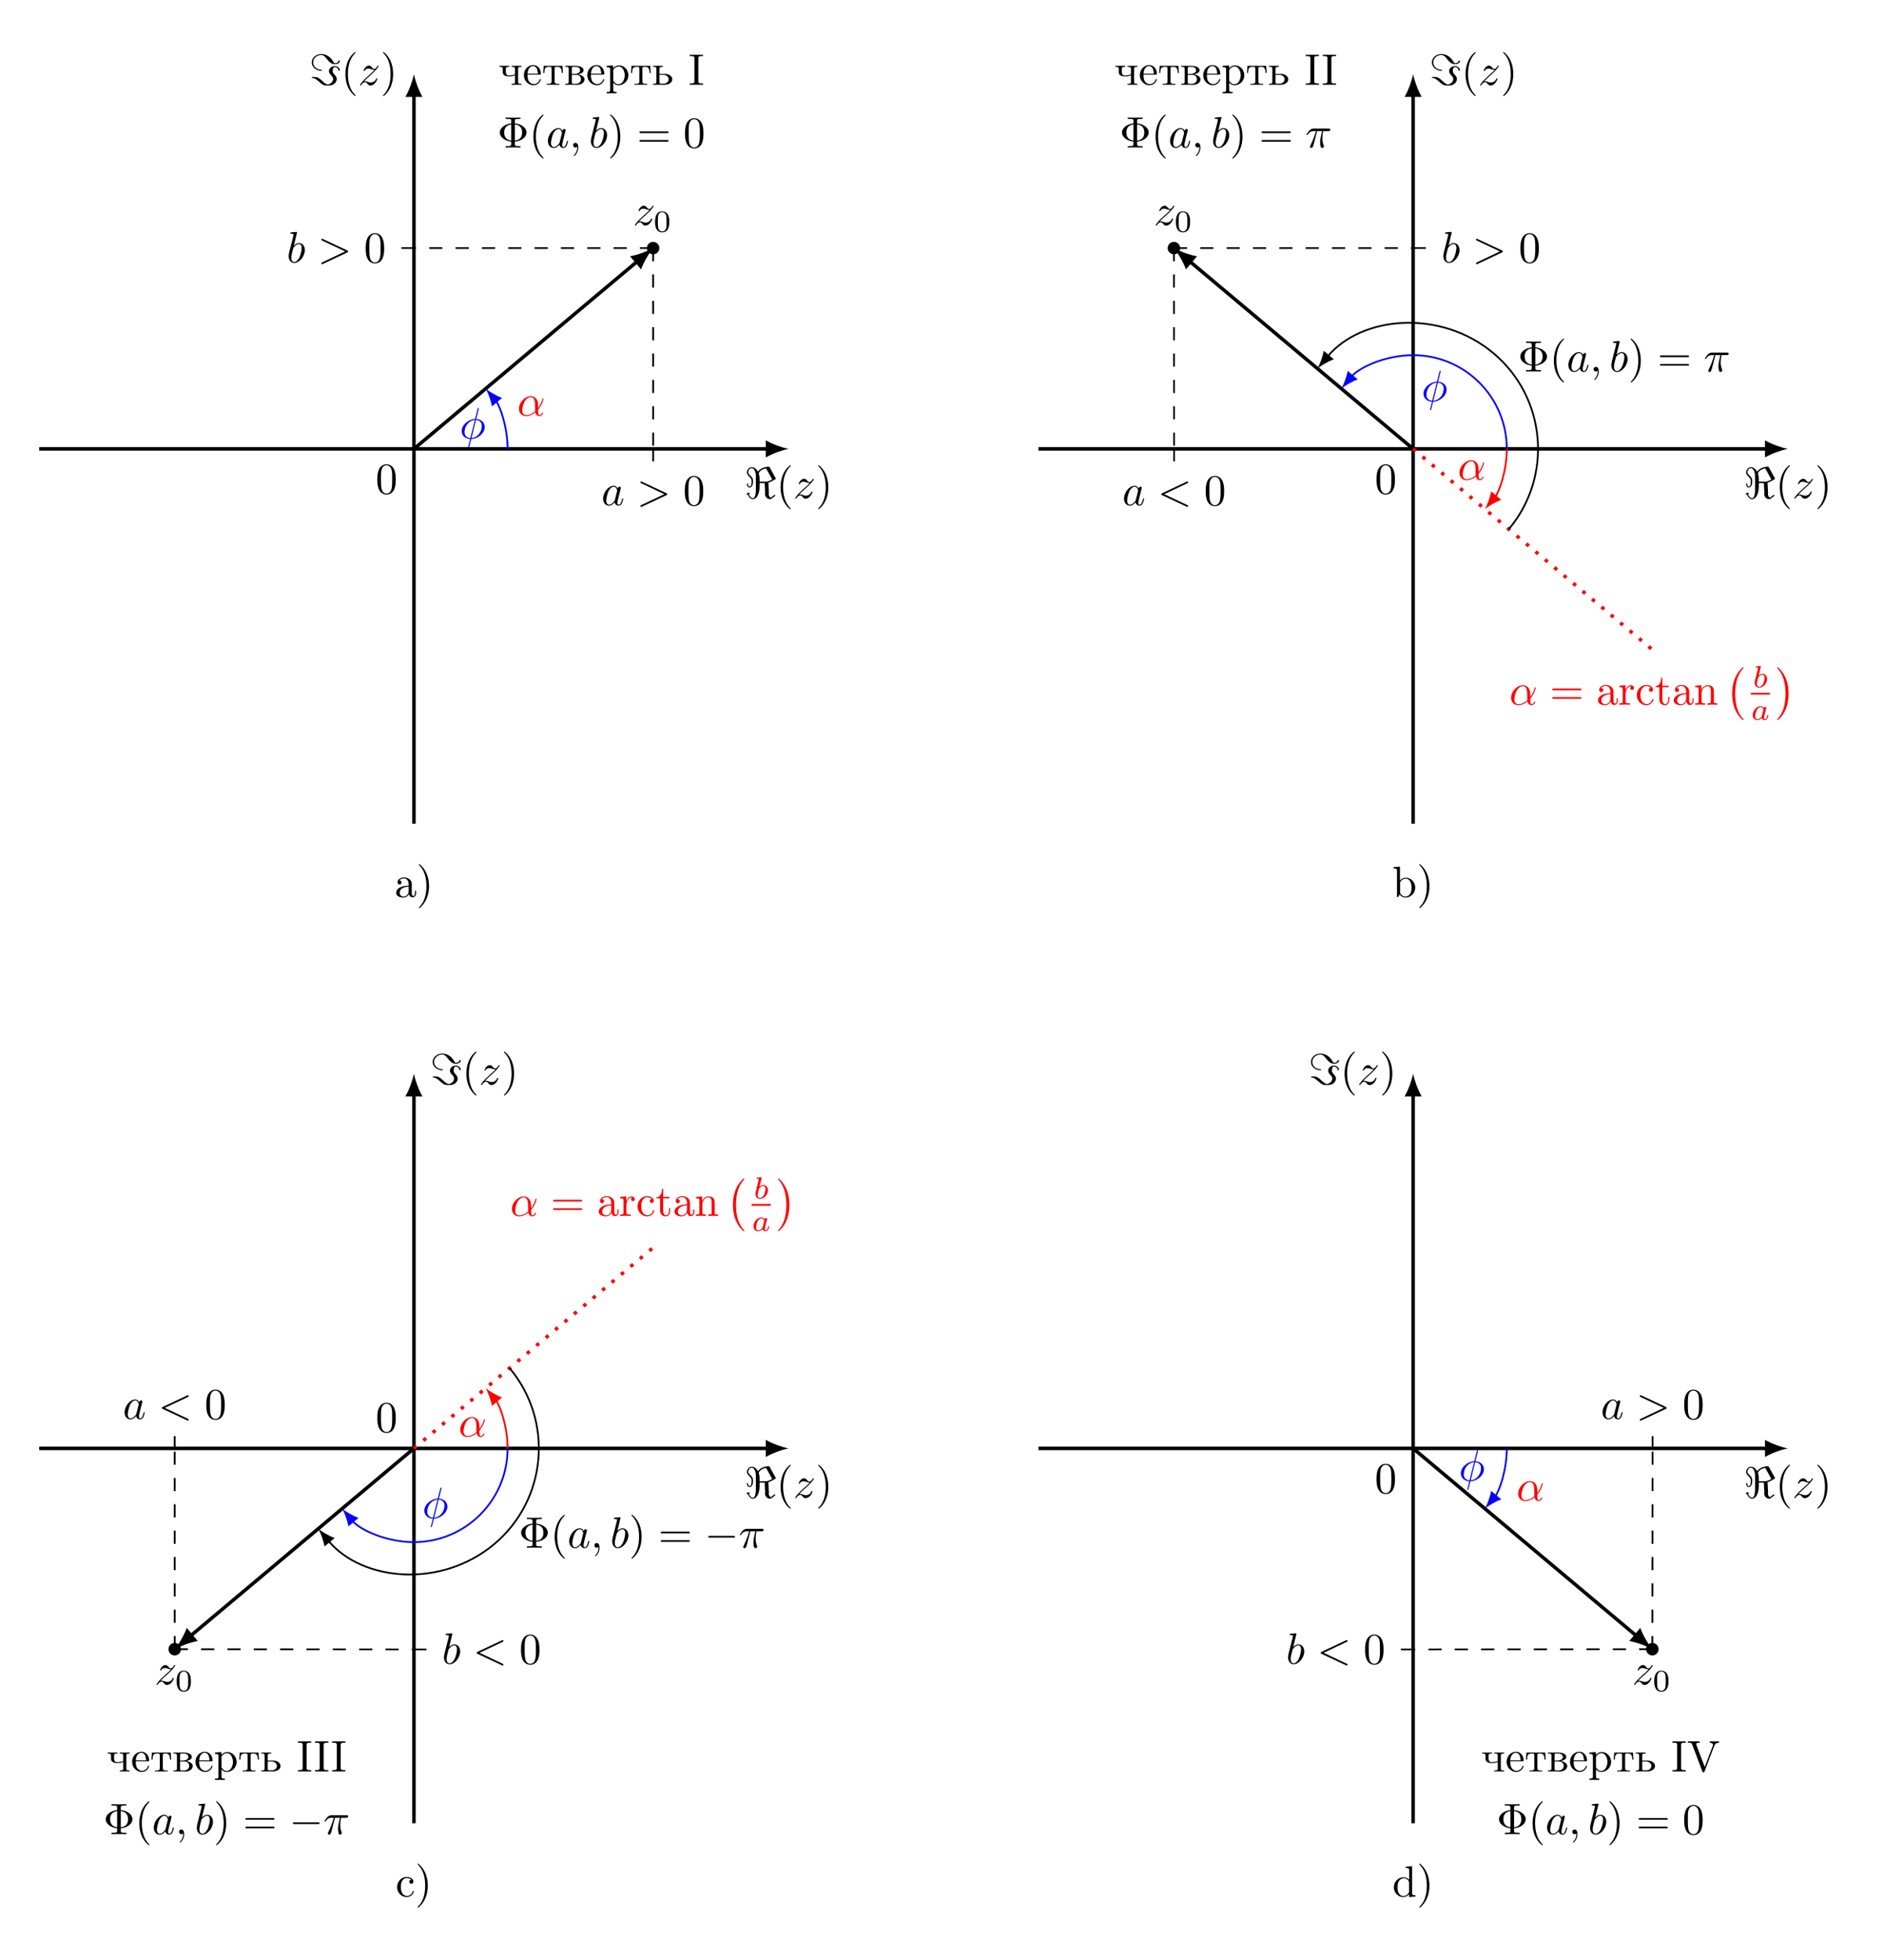 <?xml version="1.0" encoding="UTF-8"?>
<svg xmlns="http://www.w3.org/2000/svg" xmlns:xlink="http://www.w3.org/1999/xlink" width="427.584pt" height="444.632pt" viewBox="0 0 427.584 444.632" version="1.1">
<defs>
<g>
<symbol overflow="visible" id="glyph0-0">
<path style="stroke:none;" d=""/>
</symbol>
<symbol overflow="visible" id="glyph0-1">
<path style="stroke:none;" d="M 5.719 -6.984 C 5.625 -7.125 5.625 -7.141 5.484 -7.141 C 4.797 -7.141 3.578 -6.859 3.062 -6.016 C 2.906 -6.297 2.422 -7.031 1.672 -7.031 C 0.984 -7.031 0.547 -6.406 0.547 -5.828 C 0.547 -5.453 0.781 -5.203 1.062 -4.922 C 1.609 -4.359 1.609 -4.203 1.609 -3.828 C 1.609 -3.234 1.562 -2.641 1.125 -2.641 C 0.859 -2.641 0.812 -3.016 0.797 -3.188 C 0.797 -3.266 0.781 -3.344 0.672 -3.344 C 0.547 -3.344 0.547 -3.234 0.547 -3.203 C 0.547 -3.016 0.641 -2.422 1.125 -2.422 C 1.938 -2.422 1.938 -3.703 1.938 -3.922 C 1.938 -4.234 1.906 -4.609 1.234 -5.234 C 0.953 -5.484 0.844 -5.625 0.844 -5.859 C 0.844 -6.281 1.141 -6.812 1.656 -6.812 C 2.172 -6.812 2.578 -6.031 2.578 -4.859 L 2.578 -1.922 C 2.578 -1.828 2.578 0 1.922 0 C 1.562 0 1.188 -0.312 0.984 -0.938 C 1 -0.938 1.203 -1 1.203 -1.094 C 1.203 -1.156 1.125 -1.203 1.094 -1.203 C 1.062 -1.203 0.922 -1.156 0.891 -1.141 C 0.875 -1.203 0.828 -1.312 0.75 -1.312 C 0.703 -1.312 0.625 -1.219 0.625 -1.172 C 0.625 -1.141 0.641 -1.078 0.672 -1.047 C 0.609 -1.031 0.453 -0.984 0.453 -0.891 C 0.453 -0.844 0.516 -0.781 0.562 -0.781 C 0.594 -0.781 0.719 -0.828 0.75 -0.844 C 1.062 0.016 1.578 0.219 1.922 0.219 C 2.625 0.219 3.422 -0.688 3.422 -2.719 L 3.422 -3.438 L 4.562 -3.438 L 4.688 -1.25 C 4.688 -1.188 4.656 -1.109 4.656 -0.922 C 4.656 -0.328 5.141 0.219 5.812 0.219 C 5.938 0.219 5.969 0.219 6.156 0.078 L 6.875 -0.484 C 6.984 -0.578 7 -0.594 7 -0.625 C 7 -0.703 6.844 -0.766 6.812 -0.766 C 6.766 -0.766 6.406 -0.484 5.953 -0.109 C 5.609 -0.328 5.5 -0.656 5.5 -0.922 C 5.5 -1.109 5.531 -1.141 5.531 -1.25 C 5.531 -1.547 5.484 -2.062 5.469 -2.375 C 5.453 -2.578 5.406 -3.375 5.406 -3.516 C 5.969 -3.688 7.047 -4.328 7.062 -4.344 C 7.094 -4.359 7.125 -4.391 7.125 -4.438 C 7.125 -4.453 7.062 -4.578 7.047 -4.578 Z M 6.281 -4.25 C 5.359 -3.75 5.156 -3.75 4.859 -3.75 L 3.422 -3.75 L 3.422 -4.234 C 3.422 -4.922 3.328 -5.312 3.219 -5.625 C 3.562 -6.578 4.859 -6.766 4.859 -6.766 C 4.891 -6.766 4.938 -6.656 4.953 -6.656 Z M 6.281 -4.25 "/>
</symbol>
<symbol overflow="visible" id="glyph0-2">
<path style="stroke:none;" d="M 2.859 -3.344 C 2.859 -3.422 2.797 -3.453 2.766 -3.453 C 1.25 -3.547 0.859 -4.547 0.859 -5.141 C 0.859 -6.125 1.766 -6.812 2.672 -6.812 C 3.234 -6.812 3.562 -6.453 3.984 -5.906 C 4.438 -5.344 4.922 -4.734 5.766 -4.734 C 6.469 -4.734 6.906 -5.047 6.906 -5.438 C 6.906 -5.562 6.812 -5.562 6.75 -5.562 C 6.625 -5.562 6.609 -5.516 6.594 -5.422 C 6.516 -4.953 5.812 -4.953 5.797 -4.953 C 5.656 -4.953 5.594 -4.984 5.438 -5.281 C 4.547 -6.922 3.125 -7.031 2.719 -7.031 C 1.5 -7.031 0.547 -6.188 0.547 -5.141 C 0.547 -3.906 1.781 -3.234 2.688 -3.234 C 2.75 -3.234 2.859 -3.234 2.859 -3.344 Z M 0.812 -1.828 C 0.641 -1.828 0.547 -1.828 0.547 -1.719 C 0.547 -1.688 0.547 -1.609 0.641 -1.609 C 0.984 -1.578 1.312 -1.562 2.078 -0.859 C 3.141 0.109 3.359 0.109 4.156 0.109 C 4.672 0.109 5.094 0.109 5.578 -0.234 C 5.938 -0.469 6.219 -0.875 6.219 -1.375 C 6.219 -1.734 6.078 -1.938 5.719 -2.344 C 5.328 -2.781 5.297 -2.953 5.297 -3.188 C 5.297 -3.609 5.406 -4.078 5.766 -4.078 C 5.781 -4.078 6.516 -4.078 6.594 -3.375 C 6.609 -3.312 6.625 -3.25 6.75 -3.25 C 6.875 -3.25 6.906 -3.297 6.906 -3.391 C 6.906 -3.812 6.453 -4.297 5.75 -4.297 C 5.031 -4.297 4.453 -3.781 4.453 -3.156 C 4.453 -2.75 4.688 -2.5 4.984 -2.156 C 5.359 -1.75 5.391 -1.578 5.391 -1.375 C 5.391 -0.453 4.359 -0.125 4.172 -0.125 C 4.109 -0.125 3.844 -0.203 3.516 -0.422 C 3.344 -0.562 3.062 -0.812 3.016 -0.844 C 2.297 -1.531 1.906 -1.828 1.219 -1.828 Z M 0.812 -1.828 "/>
</symbol>
<symbol overflow="visible" id="glyph0-3">
<path style="stroke:none;" d="M 6.562 -2.297 C 6.734 -2.297 6.922 -2.297 6.922 -2.5 C 6.922 -2.688 6.734 -2.688 6.562 -2.688 L 1.172 -2.688 C 1 -2.688 0.828 -2.688 0.828 -2.5 C 0.828 -2.297 1 -2.297 1.172 -2.297 Z M 6.562 -2.297 "/>
</symbol>
<symbol overflow="visible" id="glyph1-0">
<path style="stroke:none;" d=""/>
</symbol>
<symbol overflow="visible" id="glyph1-1">
<path style="stroke:none;" d="M 3.297 2.391 C 3.297 2.359 3.297 2.344 3.125 2.172 C 1.891 0.922 1.562 -0.969 1.562 -2.5 C 1.562 -4.234 1.938 -5.969 3.172 -7.203 C 3.297 -7.328 3.297 -7.344 3.297 -7.375 C 3.297 -7.453 3.266 -7.484 3.203 -7.484 C 3.094 -7.484 2.203 -6.797 1.609 -5.531 C 1.109 -4.438 0.984 -3.328 0.984 -2.5 C 0.984 -1.719 1.094 -0.516 1.641 0.625 C 2.25 1.844 3.094 2.5 3.203 2.5 C 3.266 2.5 3.297 2.469 3.297 2.391 Z M 3.297 2.391 "/>
</symbol>
<symbol overflow="visible" id="glyph1-2">
<path style="stroke:none;" d="M 2.875 -2.5 C 2.875 -3.266 2.766 -4.469 2.219 -5.609 C 1.625 -6.828 0.766 -7.484 0.672 -7.484 C 0.609 -7.484 0.562 -7.438 0.562 -7.375 C 0.562 -7.344 0.562 -7.328 0.75 -7.141 C 1.734 -6.156 2.297 -4.578 2.297 -2.5 C 2.297 -0.781 1.938 0.969 0.703 2.219 C 0.562 2.344 0.562 2.359 0.562 2.391 C 0.562 2.453 0.609 2.5 0.672 2.5 C 0.766 2.5 1.672 1.812 2.25 0.547 C 2.766 -0.547 2.875 -1.656 2.875 -2.5 Z M 2.875 -2.5 "/>
</symbol>
<symbol overflow="visible" id="glyph1-3">
<path style="stroke:none;" d="M 4.578 -3.188 C 4.578 -3.984 4.531 -4.781 4.188 -5.516 C 3.734 -6.484 2.906 -6.641 2.5 -6.641 C 1.891 -6.641 1.172 -6.375 0.75 -5.453 C 0.438 -4.766 0.391 -3.984 0.391 -3.188 C 0.391 -2.438 0.422 -1.547 0.844 -0.781 C 1.266 0.016 2 0.219 2.484 0.219 C 3.016 0.219 3.781 0.016 4.219 -0.938 C 4.531 -1.625 4.578 -2.406 4.578 -3.188 Z M 2.484 0 C 2.094 0 1.5 -0.25 1.328 -1.203 C 1.219 -1.797 1.219 -2.719 1.219 -3.312 C 1.219 -3.953 1.219 -4.609 1.297 -5.141 C 1.484 -6.328 2.234 -6.422 2.484 -6.422 C 2.812 -6.422 3.469 -6.234 3.656 -5.25 C 3.766 -4.688 3.766 -3.938 3.766 -3.312 C 3.766 -2.562 3.766 -1.891 3.656 -1.25 C 3.5 -0.297 2.938 0 2.484 0 Z M 2.484 0 "/>
</symbol>
<symbol overflow="visible" id="glyph1-4">
<path style="stroke:none;" d="M 3.984 -1.344 C 5.516 -1.469 6.625 -2.391 6.625 -3.406 C 6.625 -4.438 5.5 -5.344 3.984 -5.469 L 3.984 -6.016 C 3.984 -6.359 3.984 -6.5 4.922 -6.5 L 5.25 -6.5 L 5.25 -6.812 C 4.891 -6.781 3.984 -6.781 3.562 -6.781 C 3.156 -6.781 2.234 -6.781 1.875 -6.812 L 1.875 -6.5 L 2.203 -6.5 C 3.156 -6.5 3.156 -6.375 3.156 -6.016 L 3.156 -5.469 C 1.625 -5.312 0.562 -4.391 0.562 -3.406 C 0.562 -2.375 1.672 -1.5 3.156 -1.344 L 3.156 -0.781 C 3.156 -0.453 3.156 -0.312 2.203 -0.312 L 1.875 -0.312 L 1.875 0 C 2.234 -0.031 3.156 -0.031 3.562 -0.031 C 3.969 -0.031 4.891 -0.031 5.25 0 L 5.25 -0.312 L 4.922 -0.312 C 3.984 -0.312 3.984 -0.438 3.984 -0.781 Z M 3.156 -1.578 C 1.734 -1.766 1.562 -2.781 1.562 -3.406 C 1.562 -3.922 1.656 -5.031 3.156 -5.234 Z M 3.984 -5.25 C 5.359 -5.078 5.625 -4.172 5.625 -3.406 C 5.625 -2.812 5.484 -1.75 3.984 -1.562 Z M 3.984 -5.25 "/>
</symbol>
<symbol overflow="visible" id="glyph1-5">
<path style="stroke:none;" d="M 6.844 -3.266 C 7 -3.266 7.188 -3.266 7.188 -3.453 C 7.188 -3.656 7 -3.656 6.859 -3.656 L 0.891 -3.656 C 0.75 -3.656 0.562 -3.656 0.562 -3.453 C 0.562 -3.266 0.75 -3.266 0.891 -3.266 Z M 6.859 -1.328 C 7 -1.328 7.188 -1.328 7.188 -1.531 C 7.188 -1.719 7 -1.719 6.844 -1.719 L 0.891 -1.719 C 0.75 -1.719 0.562 -1.719 0.562 -1.531 C 0.562 -1.328 0.75 -1.328 0.891 -1.328 Z M 6.859 -1.328 "/>
</symbol>
<symbol overflow="visible" id="glyph1-6">
<path style="stroke:none;" d="M 3.312 -0.75 C 3.359 -0.359 3.625 0.062 4.094 0.062 C 4.312 0.062 4.922 -0.078 4.922 -0.891 L 4.922 -1.453 L 4.672 -1.453 L 4.672 -0.891 C 4.672 -0.312 4.422 -0.25 4.312 -0.25 C 3.984 -0.25 3.938 -0.703 3.938 -0.75 L 3.938 -2.734 C 3.938 -3.156 3.938 -3.547 3.578 -3.922 C 3.188 -4.312 2.688 -4.469 2.219 -4.469 C 1.391 -4.469 0.703 -4 0.703 -3.344 C 0.703 -3.047 0.906 -2.875 1.172 -2.875 C 1.453 -2.875 1.625 -3.078 1.625 -3.328 C 1.625 -3.453 1.578 -3.781 1.109 -3.781 C 1.391 -4.141 1.875 -4.25 2.188 -4.25 C 2.688 -4.25 3.25 -3.859 3.25 -2.969 L 3.25 -2.609 C 2.734 -2.578 2.047 -2.547 1.422 -2.25 C 0.672 -1.906 0.422 -1.391 0.422 -0.953 C 0.422 -0.141 1.391 0.109 2.016 0.109 C 2.672 0.109 3.125 -0.297 3.312 -0.75 Z M 3.25 -2.391 L 3.25 -1.391 C 3.25 -0.453 2.531 -0.109 2.078 -0.109 C 1.594 -0.109 1.188 -0.453 1.188 -0.953 C 1.188 -1.5 1.609 -2.328 3.25 -2.391 Z M 3.25 -2.391 "/>
</symbol>
<symbol overflow="visible" id="glyph1-7">
<path style="stroke:none;" d="M 1.672 -3.312 L 1.672 -4.406 L 0.281 -4.297 L 0.281 -3.984 C 0.984 -3.984 1.062 -3.922 1.062 -3.422 L 1.062 -0.75 C 1.062 -0.312 0.953 -0.312 0.281 -0.312 L 0.281 0 C 0.672 -0.016 1.141 -0.031 1.422 -0.031 C 1.812 -0.031 2.281 -0.031 2.688 0 L 2.688 -0.312 L 2.469 -0.312 C 1.734 -0.312 1.719 -0.422 1.719 -0.781 L 1.719 -2.312 C 1.719 -3.297 2.141 -4.188 2.891 -4.188 C 2.953 -4.188 2.984 -4.188 3 -4.172 C 2.969 -4.172 2.766 -4.047 2.766 -3.781 C 2.766 -3.516 2.984 -3.359 3.203 -3.359 C 3.375 -3.359 3.625 -3.484 3.625 -3.797 C 3.625 -4.109 3.312 -4.406 2.891 -4.406 C 2.156 -4.406 1.797 -3.734 1.672 -3.312 Z M 1.672 -3.312 "/>
</symbol>
<symbol overflow="visible" id="glyph1-8">
<path style="stroke:none;" d="M 1.172 -2.172 C 1.172 -3.797 1.984 -4.219 2.516 -4.219 C 2.609 -4.219 3.234 -4.203 3.578 -3.844 C 3.172 -3.812 3.109 -3.516 3.109 -3.391 C 3.109 -3.125 3.297 -2.938 3.562 -2.938 C 3.828 -2.938 4.031 -3.094 4.031 -3.406 C 4.031 -4.078 3.266 -4.469 2.5 -4.469 C 1.25 -4.469 0.344 -3.391 0.344 -2.156 C 0.344 -0.875 1.328 0.109 2.484 0.109 C 3.812 0.109 4.141 -1.094 4.141 -1.188 C 4.141 -1.281 4.031 -1.281 4 -1.281 C 3.922 -1.281 3.891 -1.25 3.875 -1.188 C 3.594 -0.266 2.938 -0.141 2.578 -0.141 C 2.047 -0.141 1.172 -0.562 1.172 -2.172 Z M 1.172 -2.172 "/>
</symbol>
<symbol overflow="visible" id="glyph1-9">
<path style="stroke:none;" d="M 1.719 -3.984 L 3.156 -3.984 L 3.156 -4.297 L 1.719 -4.297 L 1.719 -6.125 L 1.469 -6.125 C 1.469 -5.312 1.172 -4.25 0.188 -4.203 L 0.188 -3.984 L 1.031 -3.984 L 1.031 -1.234 C 1.031 -0.016 1.969 0.109 2.328 0.109 C 3.031 0.109 3.312 -0.594 3.312 -1.234 L 3.312 -1.797 L 3.062 -1.797 L 3.062 -1.25 C 3.062 -0.516 2.766 -0.141 2.391 -0.141 C 1.719 -0.141 1.719 -1.047 1.719 -1.219 Z M 1.719 -3.984 "/>
</symbol>
<symbol overflow="visible" id="glyph1-10">
<path style="stroke:none;" d="M 1.094 -3.422 L 1.094 -0.75 C 1.094 -0.312 0.984 -0.312 0.312 -0.312 L 0.312 0 C 0.672 -0.016 1.172 -0.031 1.453 -0.031 C 1.703 -0.031 2.219 -0.016 2.562 0 L 2.562 -0.312 C 1.891 -0.312 1.781 -0.312 1.781 -0.75 L 1.781 -2.594 C 1.781 -3.625 2.5 -4.188 3.125 -4.188 C 3.766 -4.188 3.875 -3.656 3.875 -3.078 L 3.875 -0.75 C 3.875 -0.312 3.766 -0.312 3.094 -0.312 L 3.094 0 C 3.438 -0.016 3.953 -0.031 4.219 -0.031 C 4.469 -0.031 5 -0.016 5.328 0 L 5.328 -0.312 C 4.812 -0.312 4.562 -0.312 4.562 -0.609 L 4.562 -2.516 C 4.562 -3.375 4.562 -3.672 4.25 -4.031 C 4.109 -4.203 3.781 -4.406 3.203 -4.406 C 2.469 -4.406 2 -3.984 1.719 -3.359 L 1.719 -4.406 L 0.312 -4.297 L 0.312 -3.984 C 1.016 -3.984 1.094 -3.922 1.094 -3.422 Z M 1.094 -3.422 "/>
</symbol>
<symbol overflow="visible" id="glyph2-0">
<path style="stroke:none;" d=""/>
</symbol>
<symbol overflow="visible" id="glyph2-1">
<path style="stroke:none;" d="M 1.328 -0.828 C 1.859 -1.406 2.156 -1.656 2.516 -1.969 C 2.516 -1.969 3.125 -2.5 3.484 -2.859 C 4.438 -3.781 4.656 -4.266 4.656 -4.312 C 4.656 -4.406 4.562 -4.406 4.547 -4.406 C 4.469 -4.406 4.453 -4.391 4.391 -4.297 C 4.094 -3.812 3.891 -3.656 3.656 -3.656 C 3.406 -3.656 3.297 -3.812 3.141 -3.984 C 2.953 -4.203 2.781 -4.406 2.453 -4.406 C 1.703 -4.406 1.25 -3.484 1.25 -3.266 C 1.25 -3.219 1.281 -3.156 1.359 -3.156 C 1.453 -3.156 1.469 -3.203 1.5 -3.266 C 1.688 -3.734 2.266 -3.734 2.344 -3.734 C 2.547 -3.734 2.734 -3.672 2.969 -3.594 C 3.375 -3.438 3.484 -3.438 3.734 -3.438 C 3.375 -3.016 2.547 -2.297 2.359 -2.141 L 1.453 -1.297 C 0.781 -0.625 0.422 -0.062 0.422 0.016 C 0.422 0.109 0.531 0.109 0.547 0.109 C 0.625 0.109 0.641 0.094 0.703 -0.016 C 0.938 -0.375 1.234 -0.641 1.562 -0.641 C 1.781 -0.641 1.891 -0.547 2.141 -0.266 C 2.297 -0.047 2.484 0.109 2.766 0.109 C 3.766 0.109 4.344 -1.156 4.344 -1.422 C 4.344 -1.469 4.297 -1.531 4.219 -1.531 C 4.125 -1.531 4.109 -1.469 4.078 -1.391 C 3.844 -0.75 3.203 -0.562 2.875 -0.562 C 2.688 -0.562 2.5 -0.625 2.297 -0.688 C 1.953 -0.812 1.797 -0.859 1.594 -0.859 C 1.578 -0.859 1.422 -0.859 1.328 -0.828 Z M 1.328 -0.828 "/>
</symbol>
<symbol overflow="visible" id="glyph2-2">
<path style="stroke:none;" d="M 3.719 -3.766 C 3.531 -4.141 3.25 -4.406 2.797 -4.406 C 1.641 -4.406 0.406 -2.938 0.406 -1.484 C 0.406 -0.547 0.953 0.109 1.719 0.109 C 1.922 0.109 2.422 0.062 3.016 -0.641 C 3.094 -0.219 3.453 0.109 3.922 0.109 C 4.281 0.109 4.5 -0.125 4.672 -0.438 C 4.828 -0.797 4.969 -1.406 4.969 -1.422 C 4.969 -1.531 4.875 -1.531 4.844 -1.531 C 4.75 -1.531 4.734 -1.484 4.703 -1.344 C 4.531 -0.703 4.359 -0.109 3.953 -0.109 C 3.672 -0.109 3.656 -0.375 3.656 -0.562 C 3.656 -0.781 3.672 -0.875 3.781 -1.312 C 3.891 -1.719 3.906 -1.828 4 -2.203 L 4.359 -3.594 C 4.422 -3.875 4.422 -3.891 4.422 -3.938 C 4.422 -4.109 4.312 -4.203 4.141 -4.203 C 3.891 -4.203 3.75 -3.984 3.719 -3.766 Z M 3.078 -1.188 C 3.016 -1 3.016 -0.984 2.875 -0.812 C 2.438 -0.266 2.031 -0.109 1.75 -0.109 C 1.25 -0.109 1.109 -0.656 1.109 -1.047 C 1.109 -1.547 1.422 -2.766 1.656 -3.234 C 1.969 -3.812 2.406 -4.188 2.812 -4.188 C 3.453 -4.188 3.594 -3.375 3.594 -3.312 C 3.594 -3.25 3.578 -3.188 3.562 -3.141 Z M 3.078 -1.188 "/>
</symbol>
<symbol overflow="visible" id="glyph2-3">
<path style="stroke:none;" d="M 2.031 -0.016 C 2.031 -0.672 1.781 -1.062 1.391 -1.062 C 1.062 -1.062 0.859 -0.812 0.859 -0.531 C 0.859 -0.266 1.062 0 1.391 0 C 1.5 0 1.641 -0.047 1.734 -0.125 C 1.766 -0.156 1.781 -0.156 1.781 -0.156 C 1.797 -0.156 1.797 -0.156 1.797 -0.016 C 1.797 0.734 1.453 1.328 1.125 1.656 C 1.016 1.766 1.016 1.781 1.016 1.812 C 1.016 1.891 1.062 1.922 1.109 1.922 C 1.219 1.922 2.031 1.156 2.031 -0.016 Z M 2.031 -0.016 "/>
</symbol>
<symbol overflow="visible" id="glyph2-4">
<path style="stroke:none;" d="M 2.375 -6.812 C 2.375 -6.812 2.375 -6.922 2.25 -6.922 C 2.031 -6.922 1.297 -6.844 1.031 -6.812 C 0.953 -6.812 0.844 -6.797 0.844 -6.625 C 0.844 -6.5 0.938 -6.5 1.094 -6.5 C 1.562 -6.5 1.578 -6.438 1.578 -6.328 C 1.578 -6.266 1.5 -5.922 1.453 -5.719 L 0.625 -2.469 C 0.516 -1.969 0.469 -1.797 0.469 -1.453 C 0.469 -0.516 1 0.109 1.734 0.109 C 2.906 0.109 4.141 -1.375 4.141 -2.812 C 4.141 -3.719 3.609 -4.406 2.812 -4.406 C 2.359 -4.406 1.938 -4.109 1.641 -3.812 Z M 1.453 -3.047 C 1.5 -3.266 1.5 -3.281 1.594 -3.391 C 2.078 -4.031 2.531 -4.188 2.797 -4.188 C 3.156 -4.188 3.422 -3.891 3.422 -3.25 C 3.422 -2.656 3.094 -1.516 2.906 -1.141 C 2.578 -0.469 2.125 -0.109 1.734 -0.109 C 1.391 -0.109 1.062 -0.375 1.062 -1.109 C 1.062 -1.312 1.062 -1.5 1.219 -2.125 Z M 1.453 -3.047 "/>
</symbol>
<symbol overflow="visible" id="glyph2-5">
<path style="stroke:none;" d="M 6.734 -2.266 C 6.844 -2.328 6.922 -2.375 6.922 -2.5 C 6.922 -2.609 6.844 -2.656 6.734 -2.719 L 1.203 -5.312 C 1.078 -5.391 1.062 -5.391 1.031 -5.391 C 0.922 -5.391 0.828 -5.297 0.828 -5.188 C 0.828 -5.094 0.875 -5.031 1.016 -4.969 L 6.25 -2.5 L 1.016 -0.016 C 0.875 0.047 0.828 0.109 0.828 0.203 C 0.828 0.312 0.922 0.406 1.031 0.406 C 1.062 0.406 1.078 0.406 1.203 0.328 Z M 6.734 -2.266 "/>
</symbol>
<symbol overflow="visible" id="glyph2-6">
<path style="stroke:none;" d="M 4.359 -6.672 C 4.359 -6.703 4.391 -6.812 4.391 -6.812 C 4.391 -6.828 4.391 -6.922 4.266 -6.922 C 4.172 -6.922 4.156 -6.891 4.109 -6.719 L 3.531 -4.422 C 1.953 -4.359 0.484 -3.047 0.484 -1.688 C 0.484 -0.734 1.188 0.047 2.406 0.125 C 2.328 0.422 2.25 0.75 2.172 1.062 C 2.047 1.531 1.953 1.906 1.953 1.938 C 1.953 2.031 2.031 2.047 2.078 2.047 C 2.125 2.047 2.141 2.031 2.172 2 C 2.188 1.984 2.25 1.75 2.281 1.609 L 2.656 0.125 C 4.266 0.062 5.719 -1.281 5.719 -2.609 C 5.719 -3.406 5.188 -4.312 3.797 -4.422 Z M 2.453 -0.094 C 1.859 -0.125 1.141 -0.484 1.141 -1.469 C 1.141 -2.672 2 -4.062 3.484 -4.203 Z M 3.734 -4.203 C 4.5 -4.156 5.062 -3.703 5.062 -2.828 C 5.062 -1.641 4.203 -0.219 2.719 -0.094 Z M 3.734 -4.203 "/>
</symbol>
<symbol overflow="visible" id="glyph2-7">
<path style="stroke:none;" d="M 4.75 -2.359 C 4.75 -3.922 3.828 -4.406 3.094 -4.406 C 1.719 -4.406 0.406 -2.984 0.406 -1.578 C 0.406 -0.641 1 0.109 2.031 0.109 C 2.656 0.109 3.375 -0.125 4.125 -0.734 C 4.25 -0.203 4.578 0.109 5.031 0.109 C 5.562 0.109 5.875 -0.438 5.875 -0.594 C 5.875 -0.672 5.812 -0.703 5.75 -0.703 C 5.688 -0.703 5.656 -0.672 5.625 -0.594 C 5.438 -0.109 5.078 -0.109 5.062 -0.109 C 4.75 -0.109 4.75 -0.891 4.75 -1.125 C 4.75 -1.328 4.75 -1.359 4.859 -1.469 C 5.797 -2.656 6 -3.812 6 -3.812 C 6 -3.844 5.984 -3.922 5.875 -3.922 C 5.781 -3.922 5.781 -3.891 5.734 -3.703 C 5.547 -3.078 5.219 -2.328 4.75 -1.734 Z M 4.094 -0.984 C 3.203 -0.219 2.438 -0.109 2.047 -0.109 C 1.453 -0.109 1.141 -0.562 1.141 -1.203 C 1.141 -1.688 1.406 -2.766 1.719 -3.266 C 2.188 -4 2.734 -4.188 3.078 -4.188 C 4.062 -4.188 4.062 -2.875 4.062 -2.109 C 4.062 -1.734 4.062 -1.156 4.094 -0.984 Z M 4.094 -0.984 "/>
</symbol>
<symbol overflow="visible" id="glyph2-8">
<path style="stroke:none;" d="M 2.641 -3.719 L 3.766 -3.719 C 3.438 -2.25 3.344 -1.812 3.344 -1.141 C 3.344 -1 3.344 -0.734 3.422 -0.391 C 3.531 0.047 3.641 0.109 3.781 0.109 C 3.984 0.109 4.203 -0.062 4.203 -0.266 C 4.203 -0.328 4.203 -0.344 4.141 -0.484 C 3.844 -1.203 3.844 -1.859 3.844 -2.141 C 3.844 -2.656 3.922 -3.203 4.031 -3.719 L 5.156 -3.719 C 5.297 -3.719 5.656 -3.719 5.656 -4.062 C 5.656 -4.297 5.438 -4.297 5.25 -4.297 L 1.906 -4.297 C 1.688 -4.297 1.312 -4.297 0.875 -3.828 C 0.531 -3.438 0.266 -2.984 0.266 -2.938 C 0.266 -2.922 0.266 -2.828 0.391 -2.828 C 0.469 -2.828 0.484 -2.875 0.547 -2.953 C 1.031 -3.719 1.609 -3.719 1.812 -3.719 L 2.375 -3.719 C 2.062 -2.516 1.531 -1.312 1.109 -0.406 C 1.031 -0.25 1.031 -0.234 1.031 -0.156 C 1.031 0.031 1.188 0.109 1.312 0.109 C 1.609 0.109 1.688 -0.172 1.812 -0.531 C 1.953 -1 1.953 -1.016 2.078 -1.516 Z M 2.641 -3.719 "/>
</symbol>
<symbol overflow="visible" id="glyph2-9">
<path style="stroke:none;" d="M 6.734 -4.969 C 6.844 -5.031 6.922 -5.078 6.922 -5.188 C 6.922 -5.297 6.828 -5.391 6.719 -5.391 C 6.688 -5.391 6.672 -5.391 6.547 -5.312 L 1.016 -2.719 C 0.906 -2.656 0.828 -2.609 0.828 -2.5 C 0.828 -2.375 0.906 -2.328 1.016 -2.266 L 6.547 0.328 C 6.672 0.406 6.688 0.406 6.719 0.406 C 6.828 0.406 6.922 0.312 6.922 0.203 C 6.922 0.094 6.844 0.047 6.734 -0.016 L 1.5 -2.5 Z M 6.734 -4.969 "/>
</symbol>
<symbol overflow="visible" id="glyph3-0">
<path style="stroke:none;" d=""/>
</symbol>
<symbol overflow="visible" id="glyph3-1">
<path style="stroke:none;" d="M 0.25 -4.297 L 0.25 -4.078 L 0.438 -4.078 C 0.75 -4.078 1.031 -4.047 1.031 -3.625 L 1.031 -2.984 C 1.031 -2.797 1.031 -2.609 1.125 -2.438 C 1.328 -2.062 1.812 -1.922 2.219 -1.906 L 2.359 -1.906 C 2.828 -1.906 3.391 -1.906 3.797 -2.156 L 3.797 -0.859 C 3.797 -0.797 3.812 -0.734 3.812 -0.656 C 3.812 -0.234 3.484 -0.234 3.016 -0.234 L 3.016 -0.016 L 5.281 -0.016 L 5.281 -0.234 L 5.047 -0.234 C 4.766 -0.234 4.5 -0.266 4.5 -0.672 L 4.5 -3.625 C 4.5 -4.047 4.75 -4.078 5.281 -4.078 L 5.281 -4.297 L 3.016 -4.297 L 3.016 -4.078 L 3.266 -4.078 C 3.531 -4.078 3.797 -4.031 3.797 -3.656 L 3.797 -2.438 C 3.797 -2.188 2.828 -2.109 2.328 -2.109 C 1.828 -2.109 1.719 -2.609 1.719 -2.969 C 1.719 -3.094 1.719 -3.234 1.719 -3.359 L 1.719 -3.562 C 1.719 -3.922 1.75 -4.078 2.5 -4.078 L 2.5 -4.297 Z M 0.25 -4.297 "/>
</symbol>
<symbol overflow="visible" id="glyph3-2">
<path style="stroke:none;" d="M 1.109 -2.312 L 3.984 -2.312 C 4.094 -2.312 4.141 -2.375 4.141 -2.5 C 4.141 -3.547 3.5 -4.469 2.375 -4.469 C 1.156 -4.469 0.281 -3.375 0.281 -2.188 C 0.281 -1.281 0.781 -0.453 1.672 -0.062 C 1.891 0.047 2.156 0.094 2.406 0.094 L 2.438 0.094 C 3.203 0.094 3.844 -0.328 4.109 -1.094 C 4.125 -1.125 4.125 -1.172 4.125 -1.203 C 4.125 -1.266 4.094 -1.312 4.016 -1.312 C 3.875 -1.312 3.812 -0.984 3.75 -0.875 C 3.5 -0.438 3.016 -0.156 2.5 -0.156 C 2.141 -0.156 1.812 -0.359 1.547 -0.625 C 1.141 -1.094 1.109 -1.734 1.109 -2.312 Z M 1.125 -2.516 C 1.125 -3.297 1.531 -4.25 2.359 -4.25 L 2.406 -4.25 C 3.375 -4.156 3.375 -3.125 3.469 -2.516 Z M 1.125 -2.516 "/>
</symbol>
<symbol overflow="visible" id="glyph3-3">
<path style="stroke:none;" d="M 0.359 -4.297 L 0.25 -2.688 L 0.5 -2.688 C 0.516 -3.062 0.531 -3.562 0.734 -3.812 C 0.922 -4.031 1.25 -4.078 1.531 -4.078 L 1.719 -4.078 C 1.953 -4.078 2.141 -4.062 2.141 -3.703 L 2.141 -0.734 C 2.141 -0.281 1.766 -0.219 1.391 -0.219 C 1.281 -0.219 1.141 -0.234 1.031 -0.234 L 1.031 -0.016 L 3.922 -0.016 L 3.922 -0.234 C 3.797 -0.234 3.672 -0.219 3.547 -0.219 C 3.172 -0.219 2.828 -0.281 2.828 -0.734 L 2.828 -3.703 C 2.828 -3.906 2.828 -4.078 3.25 -4.078 L 3.438 -4.078 C 4.062 -4.078 4.422 -3.875 4.469 -2.688 L 4.719 -2.688 L 4.609 -4.297 Z M 0.359 -4.297 "/>
</symbol>
<symbol overflow="visible" id="glyph3-4">
<path style="stroke:none;" d="M 0.266 -4.297 L 0.266 -4.078 L 0.5 -4.078 C 0.781 -4.078 1.047 -4.031 1.047 -3.625 L 1.047 -0.672 C 1.047 -0.25 0.781 -0.234 0.266 -0.234 L 0.266 -0.016 L 2.453 -0.016 C 2.609 -0.016 2.781 0 2.938 0 C 3.656 0 4.641 -0.312 4.641 -1.328 C 4.562 -1.953 3.641 -2.312 3.234 -2.359 C 3.531 -2.5 4.422 -2.641 4.422 -3.281 C 4.422 -4.109 3.219 -4.297 2.609 -4.297 Z M 1.75 -2.266 L 2.781 -2.266 C 3.438 -2.266 3.828 -1.812 3.828 -1.25 C 3.828 -0.641 3.312 -0.234 2.688 -0.234 L 2.016 -0.234 C 1.781 -0.266 1.75 -0.375 1.75 -0.672 Z M 1.75 -2.469 L 1.75 -3.719 C 1.75 -3.922 1.797 -4.047 2 -4.078 L 2.609 -4.078 C 3.094 -4.078 3.641 -3.859 3.641 -3.281 C 3.641 -2.562 2.625 -2.469 2.266 -2.469 C 2.094 -2.469 1.906 -2.469 1.75 -2.469 Z M 1.75 -2.469 "/>
</symbol>
<symbol overflow="visible" id="glyph3-5">
<path style="stroke:none;" d="M 0.266 -4.297 L 0.266 -3.984 L 0.453 -3.984 C 0.75 -3.984 1.047 -3.953 1.047 -3.562 L 1.047 1.219 C 1.047 1.578 0.781 1.609 0.5 1.609 L 0.266 1.609 L 0.266 1.922 L 2.516 1.922 L 2.516 1.609 L 2.281 1.609 C 1.984 1.609 1.75 1.578 1.75 1.219 L 1.75 -0.516 C 1.984 -0.094 2.547 0.094 2.969 0.094 C 4.203 0.094 5.188 -0.953 5.188 -2.156 C 5.188 -3.359 4.266 -4.406 3.094 -4.406 C 2.547 -4.406 2.078 -4.172 1.719 -3.766 L 1.719 -4.406 Z M 4.344 -1.984 C 4.297 -1.25 3.906 -0.203 3 -0.125 L 2.938 -0.125 C 2.516 -0.125 2.125 -0.359 1.891 -0.719 C 1.797 -0.828 1.75 -0.922 1.75 -1.062 L 1.75 -2.734 C 1.75 -2.875 1.734 -3 1.734 -3.125 C 1.734 -3.656 2.406 -4.156 3 -4.156 C 4 -4.156 4.359 -2.844 4.359 -2.141 C 4.359 -2.094 4.359 -2.031 4.344 -1.984 Z M 4.344 -1.984 "/>
</symbol>
<symbol overflow="visible" id="glyph3-6">
<path style="stroke:none;" d="M 0.266 -4.297 L 0.266 -4.078 L 0.484 -4.078 C 0.781 -4.078 1.031 -4.031 1.031 -3.625 L 1.031 -0.672 C 1.031 -0.25 0.766 -0.234 0.266 -0.234 L 0.266 -0.016 L 3.031 -0.016 C 3.734 -0.047 4.641 -0.453 4.641 -1.25 C 4.641 -2 3.766 -2.469 3.062 -2.469 L 1.734 -2.469 L 1.734 -3.656 C 1.734 -4 1.906 -4.078 2.516 -4.078 L 2.516 -4.297 Z M 1.734 -2.266 L 2.625 -2.266 C 3.203 -2.266 3.812 -1.891 3.812 -1.25 L 3.812 -1.219 C 3.812 -0.75 3.359 -0.359 2.938 -0.281 C 2.781 -0.266 2.625 -0.266 2.484 -0.266 L 1.953 -0.266 C 1.75 -0.266 1.734 -0.469 1.734 -0.625 Z M 1.734 -2.266 "/>
</symbol>
<symbol overflow="visible" id="glyph3-7">
<path style="stroke:none;" d="M 0.297 -6.812 L 0.297 -6.516 C 0.422 -6.516 0.562 -6.516 0.703 -6.516 C 1.047 -6.516 1.359 -6.469 1.359 -6.094 L 1.359 -0.75 C 1.359 -0.375 1.031 -0.312 0.703 -0.312 C 0.562 -0.312 0.406 -0.312 0.297 -0.312 L 0.297 -0.016 L 3.312 -0.016 L 3.312 -0.312 C 3.188 -0.312 3.047 -0.312 2.906 -0.312 C 2.562 -0.312 2.25 -0.375 2.25 -0.75 L 2.25 -6.094 C 2.25 -6.469 2.578 -6.516 2.922 -6.516 C 3.047 -6.516 3.188 -6.516 3.312 -6.516 L 3.312 -6.812 Z M 0.297 -6.812 "/>
</symbol>
<symbol overflow="visible" id="glyph3-8">
<path style="stroke:none;" d="M 1.109 -3.797 C 1.359 -4.109 1.797 -4.25 2.172 -4.25 C 2.906 -4.25 3.234 -3.578 3.234 -2.875 L 3.234 -2.609 C 2.094 -2.609 0.406 -2.25 0.406 -0.953 L 0.406 -0.875 C 0.484 -0.094 1.453 0.094 2.031 0.094 C 2.531 0.094 3.188 -0.234 3.312 -0.75 C 3.375 -0.312 3.656 0.047 4.094 0.047 C 4.5 0.047 4.859 -0.281 4.922 -0.734 L 4.922 -1.453 L 4.672 -1.453 L 4.672 -0.953 C 4.672 -0.672 4.609 -0.266 4.312 -0.266 C 3.984 -0.266 3.938 -0.656 3.938 -0.922 L 3.938 -2.594 C 3.938 -2.719 3.953 -2.844 3.953 -2.969 C 3.953 -3.938 3.047 -4.469 2.219 -4.469 C 1.578 -4.469 0.703 -4.156 0.703 -3.359 C 0.703 -3.078 0.906 -2.875 1.172 -2.875 C 1.453 -2.875 1.609 -3.094 1.609 -3.344 C 1.609 -3.625 1.391 -3.797 1.109 -3.797 Z M 3.234 -2.406 L 3.234 -1.391 C 3.234 -0.703 2.766 -0.156 2.109 -0.125 L 2.078 -0.125 C 1.609 -0.125 1.188 -0.484 1.188 -0.969 L 1.188 -1.016 C 1.25 -2.031 2.375 -2.375 3.234 -2.406 Z M 3.234 -2.406 "/>
</symbol>
<symbol overflow="visible" id="glyph3-9">
<path style="stroke:none;" d="M 0.625 -7.484 C 0.578 -7.453 0.562 -7.422 0.562 -7.391 C 0.562 -7.281 0.781 -7.109 0.891 -6.984 C 1.969 -5.75 2.281 -4.062 2.281 -2.5 C 2.281 -0.891 1.953 0.938 0.75 2.141 C 0.688 2.203 0.562 2.297 0.562 2.375 C 0.562 2.438 0.609 2.484 0.672 2.484 C 0.797 2.469 1 2.25 1.109 2.141 C 2.375 0.875 2.875 -0.812 2.875 -2.516 C 2.875 -4.344 2.266 -6.172 0.812 -7.406 C 0.766 -7.438 0.719 -7.484 0.656 -7.484 C 0.641 -7.484 0.641 -7.484 0.625 -7.484 Z M 0.625 -7.484 "/>
</symbol>
<symbol overflow="visible" id="glyph3-10">
<path style="stroke:none;" d="M 0.266 -6.812 L 0.266 -6.516 L 0.438 -6.516 C 0.75 -6.516 1.047 -6.484 1.047 -6.016 L 1.047 -0.016 L 1.281 -0.031 L 1.422 -0.203 L 1.656 -0.625 L 1.672 -0.625 C 1.906 -0.141 2.5 0.094 3 0.094 C 4.234 0.094 5.188 -0.984 5.188 -2.156 C 5.188 -3.312 4.312 -4.406 3.047 -4.406 C 2.516 -4.406 2.062 -4.156 1.719 -3.766 L 1.719 -6.922 Z M 4.344 -1.906 C 4.312 -1.438 4.25 -1.016 3.953 -0.641 C 3.703 -0.328 3.328 -0.125 2.938 -0.125 C 2.5 -0.125 2.109 -0.375 1.891 -0.734 C 1.797 -0.844 1.75 -0.922 1.75 -1.078 L 1.75 -2.734 C 1.75 -2.875 1.734 -3 1.734 -3.125 C 1.734 -3.734 2.469 -4.188 3.016 -4.188 C 4.094 -4.188 4.359 -2.938 4.359 -2.141 C 4.359 -2.062 4.359 -2 4.344 -1.906 Z M 4.344 -1.906 "/>
</symbol>
<symbol overflow="visible" id="glyph3-11">
<path style="stroke:none;" d="M 3.578 -3.859 C 3.312 -3.844 3.109 -3.672 3.109 -3.406 C 3.109 -3.125 3.297 -2.938 3.562 -2.938 C 3.875 -2.938 4.031 -3.156 4.031 -3.438 L 4.031 -3.5 C 3.922 -4.234 3.078 -4.469 2.5 -4.469 C 1.281 -4.469 0.328 -3.406 0.328 -2.156 C 0.328 -1.031 1.203 0.094 2.5 0.094 C 3.156 0.094 3.797 -0.266 4.062 -0.953 C 4.094 -1.016 4.141 -1.109 4.141 -1.172 C 4.141 -1.25 4.094 -1.297 4.016 -1.297 C 3.875 -1.297 3.781 -0.922 3.703 -0.781 C 3.469 -0.406 3.062 -0.156 2.609 -0.156 C 1.547 -0.156 1.219 -1.219 1.172 -2 L 1.172 -2.125 C 1.172 -2.922 1.359 -4.109 2.453 -4.219 L 2.531 -4.219 C 2.906 -4.219 3.297 -4.109 3.578 -3.859 Z M 3.578 -3.859 "/>
</symbol>
<symbol overflow="visible" id="glyph3-12">
<path style="stroke:none;" d="M 0.188 -6.812 L 0.188 -6.516 L 0.422 -6.516 C 0.641 -6.516 0.891 -6.5 1.031 -6.375 C 1.141 -6.25 1.188 -6.062 1.25 -5.906 C 1.828 -4.469 2.359 -2.984 2.906 -1.547 L 3.5 0.031 C 3.547 0.156 3.594 0.203 3.734 0.203 C 3.875 0.203 3.922 0.156 3.969 0.031 L 4.047 -0.188 C 4.75 -2.031 5.453 -3.875 6.141 -5.688 C 6.297 -6.109 6.5 -6.516 7.281 -6.516 L 7.281 -6.812 L 5.172 -6.812 L 5.172 -6.516 C 5.469 -6.516 5.906 -6.375 5.906 -6.016 L 5.906 -5.984 C 5.891 -5.906 5.859 -5.828 5.828 -5.766 L 5.703 -5.422 C 5.547 -5.047 5.406 -4.656 5.266 -4.281 L 4.422 -2.062 C 4.297 -1.719 4.172 -1.359 4.031 -1.016 C 3.875 -1.391 3.734 -1.781 3.594 -2.156 C 3.094 -3.453 2.594 -4.766 2.109 -6.078 C 2.078 -6.125 2.078 -6.172 2.078 -6.219 L 2.078 -6.25 C 2.125 -6.516 2.594 -6.516 2.875 -6.516 L 2.875 -6.812 Z M 0.188 -6.812 "/>
</symbol>
<symbol overflow="visible" id="glyph3-13">
<path style="stroke:none;" d="M 3.031 -6.812 L 3.031 -6.516 L 3.188 -6.516 C 3.531 -6.516 3.812 -6.469 3.812 -5.891 L 3.797 -3.797 C 3.562 -4.203 2.984 -4.406 2.531 -4.406 C 1.312 -4.406 0.328 -3.344 0.328 -2.141 C 0.328 -1.078 1.141 0.094 2.469 0.094 C 2.984 0.094 3.453 -0.156 3.781 -0.547 L 3.781 0.094 L 5.25 -0.016 L 5.25 -0.312 L 5.078 -0.312 C 4.781 -0.312 4.469 -0.344 4.469 -0.812 L 4.469 -6.922 Z M 1.172 -1.906 L 1.172 -2.047 C 1.172 -2.797 1.25 -3.531 1.938 -4 C 2.141 -4.109 2.375 -4.188 2.609 -4.188 C 3.094 -4.188 3.781 -3.781 3.781 -3.156 C 3.781 -3.031 3.781 -2.906 3.781 -2.766 L 3.781 -1.109 C 3.781 -0.984 3.734 -0.891 3.656 -0.797 C 3.406 -0.406 2.969 -0.125 2.5 -0.125 C 1.781 -0.125 1.312 -0.781 1.203 -1.469 C 1.188 -1.609 1.188 -1.766 1.172 -1.906 Z M 1.172 -1.906 "/>
</symbol>
<symbol overflow="visible" id="glyph4-0">
<path style="stroke:none;" d=""/>
</symbol>
<symbol overflow="visible" id="glyph4-1">
<path style="stroke:none;" d="M 3.594 -2.219 C 3.594 -2.984 3.5 -3.547 3.188 -4.031 C 2.969 -4.344 2.531 -4.625 1.984 -4.625 C 0.359 -4.625 0.359 -2.719 0.359 -2.219 C 0.359 -1.719 0.359 0.141 1.984 0.141 C 3.594 0.141 3.594 -1.719 3.594 -2.219 Z M 1.984 -0.062 C 1.656 -0.062 1.234 -0.25 1.094 -0.812 C 1 -1.219 1 -1.797 1 -2.312 C 1 -2.828 1 -3.359 1.094 -3.734 C 1.25 -4.281 1.688 -4.438 1.984 -4.438 C 2.359 -4.438 2.719 -4.203 2.844 -3.797 C 2.953 -3.422 2.969 -2.922 2.969 -2.312 C 2.969 -1.797 2.969 -1.281 2.875 -0.844 C 2.734 -0.203 2.266 -0.062 1.984 -0.062 Z M 1.984 -0.062 "/>
</symbol>
<symbol overflow="visible" id="glyph5-0">
<path style="stroke:none;" d=""/>
</symbol>
<symbol overflow="visible" id="glyph5-1">
<path style="stroke:none;" d="M 4.109 11.453 C 4.109 11.422 4.094 11.391 4.078 11.359 C 3.625 10.875 2.938 10.062 2.516 8.438 C 2.297 7.531 2.203 6.516 2.203 5.578 C 2.203 2.953 2.828 1.125 4.031 -0.172 C 4.109 -0.266 4.109 -0.281 4.109 -0.297 C 4.109 -0.406 4.031 -0.406 4 -0.406 C 3.844 -0.406 3.312 0.203 3.188 0.344 C 2.156 1.562 1.516 3.344 1.516 5.578 C 1.516 6.984 1.766 8.984 3.078 10.672 C 3.172 10.797 3.812 11.547 4 11.547 C 4.031 11.547 4.109 11.547 4.109 11.453 Z M 4.109 11.453 "/>
</symbol>
<symbol overflow="visible" id="glyph5-2">
<path style="stroke:none;" d="M 3.047 5.578 C 3.047 4.172 2.797 2.156 1.484 0.484 C 1.391 0.359 0.734 -0.406 0.562 -0.406 C 0.516 -0.406 0.438 -0.375 0.438 -0.297 C 0.438 -0.266 0.453 -0.234 0.5 -0.203 C 0.984 0.312 1.625 1.125 2.031 2.719 C 2.266 3.625 2.359 4.641 2.359 5.578 C 2.359 6.578 2.266 7.594 2 8.578 C 1.625 9.969 1.031 10.766 0.531 11.328 C 0.438 11.422 0.438 11.438 0.438 11.453 C 0.438 11.531 0.516 11.547 0.562 11.547 C 0.703 11.547 1.25 10.953 1.375 10.812 C 2.391 9.594 3.047 7.812 3.047 5.578 Z M 3.047 5.578 "/>
</symbol>
<symbol overflow="visible" id="glyph6-0">
<path style="stroke:none;" d=""/>
</symbol>
<symbol overflow="visible" id="glyph6-1">
<path style="stroke:none;" d="M 1.844 -4.625 C 1.844 -4.641 1.875 -4.734 1.875 -4.734 C 1.875 -4.781 1.844 -4.844 1.75 -4.844 C 1.609 -4.844 1.031 -4.781 0.859 -4.766 C 0.812 -4.766 0.703 -4.75 0.703 -4.609 C 0.703 -4.516 0.812 -4.516 0.891 -4.516 C 1.219 -4.516 1.219 -4.453 1.219 -4.406 C 1.219 -4.359 1.156 -4.078 1.109 -3.922 L 0.953 -3.281 C 0.891 -3.031 0.516 -1.516 0.5 -1.422 C 0.453 -1.25 0.453 -1.156 0.453 -1.078 C 0.453 -0.375 0.906 0.062 1.484 0.062 C 2.359 0.062 3.281 -0.875 3.281 -1.906 C 3.281 -2.719 2.719 -3.078 2.234 -3.078 C 1.875 -3.078 1.562 -2.875 1.359 -2.688 Z M 1.484 -0.125 C 1.156 -0.125 0.953 -0.422 0.953 -0.844 C 0.953 -1.094 1.016 -1.328 1.219 -2.125 C 1.25 -2.25 1.25 -2.266 1.391 -2.422 C 1.656 -2.719 1.969 -2.875 2.219 -2.875 C 2.484 -2.875 2.719 -2.672 2.719 -2.203 C 2.719 -1.922 2.578 -1.203 2.359 -0.797 C 2.188 -0.453 1.844 -0.125 1.484 -0.125 Z M 1.484 -0.125 "/>
</symbol>
<symbol overflow="visible" id="glyph6-2">
<path style="stroke:none;" d="M 2.938 -2.656 C 2.797 -2.891 2.562 -3.078 2.219 -3.078 C 1.328 -3.078 0.422 -2.094 0.422 -1.094 C 0.422 -0.406 0.875 0.062 1.484 0.062 C 1.859 0.062 2.188 -0.141 2.469 -0.422 C 2.594 0 3 0.062 3.188 0.062 C 3.438 0.062 3.609 -0.078 3.734 -0.297 C 3.891 -0.578 3.984 -0.969 3.984 -1 C 3.984 -1.094 3.891 -1.094 3.875 -1.094 C 3.766 -1.094 3.766 -1.062 3.719 -0.875 C 3.625 -0.531 3.5 -0.125 3.203 -0.125 C 3.031 -0.125 2.969 -0.281 2.969 -0.469 C 2.969 -0.578 3.031 -0.844 3.078 -1.016 C 3.125 -1.203 3.203 -1.484 3.234 -1.641 L 3.375 -2.172 C 3.422 -2.359 3.5 -2.688 3.5 -2.719 C 3.5 -2.875 3.375 -2.938 3.266 -2.938 C 3.141 -2.938 2.984 -2.859 2.938 -2.656 Z M 2.5 -0.875 C 2.453 -0.672 2.297 -0.531 2.141 -0.406 C 2.078 -0.344 1.797 -0.125 1.5 -0.125 C 1.234 -0.125 0.984 -0.312 0.984 -0.797 C 0.984 -1.172 1.188 -1.938 1.359 -2.219 C 1.672 -2.781 2.031 -2.875 2.219 -2.875 C 2.703 -2.875 2.844 -2.344 2.844 -2.266 C 2.844 -2.25 2.828 -2.188 2.828 -2.172 Z M 2.5 -0.875 "/>
</symbol>
</g>
</defs>
<g id="surface1">
<path style="fill:none;stroke-width:0.797;stroke-linecap:butt;stroke-linejoin:miter;stroke:rgb(0%,0%,0%);stroke-opacity:1;stroke-miterlimit:10;" d="M -85.04 0 L 80.378 0 " transform="matrix(1,0,0,-1,93.942,101.844)"/>
<path style=" stroke:none;fill-rule:nonzero;fill:rgb(0%,0%,0%);fill-opacity:1;" d="M 178.98 101.844 C 177.602 101.586 175.355 100.809 173.801 99.902 L 173.801 103.785 C 175.355 102.879 177.602 102.102 178.98 101.844 "/>
<g style="fill:rgb(0%,0%,0%);fill-opacity:1;">
  <use xlink:href="#glyph0-1" x="168.973" y="113.034"/>
</g>
<g style="fill:rgb(0%,0%,0%);fill-opacity:1;">
  <use xlink:href="#glyph1-1" x="176.169" y="113.034"/>
</g>
<g style="fill:rgb(0%,0%,0%);fill-opacity:1;">
  <use xlink:href="#glyph2-1" x="180.043" y="113.034"/>
</g>
<g style="fill:rgb(0%,0%,0%);fill-opacity:1;">
  <use xlink:href="#glyph1-2" x="185.114" y="113.034"/>
</g>
<path style="fill:none;stroke-width:0.797;stroke-linecap:butt;stroke-linejoin:miter;stroke:rgb(0%,0%,0%);stroke-opacity:1;stroke-miterlimit:10;" d="M -0.001 -85.039 L -0.001 80.379 " transform="matrix(1,0,0,-1,93.942,101.844)"/>
<path style=" stroke:none;fill-rule:nonzero;fill:rgb(0%,0%,0%);fill-opacity:1;" d="M 93.941 16.805 C 93.684 18.184 92.906 20.43 92 21.984 L 95.883 21.984 C 94.977 20.43 94.199 18.184 93.941 16.805 "/>
<g style="fill:rgb(0%,0%,0%);fill-opacity:1;">
  <use xlink:href="#glyph1-3" x="85.242" y="111.983"/>
</g>
<g style="fill:rgb(0%,0%,0%);fill-opacity:1;">
  <use xlink:href="#glyph0-2" x="70.208" y="19.295"/>
</g>
<g style="fill:rgb(0%,0%,0%);fill-opacity:1;">
  <use xlink:href="#glyph1-1" x="77.404" y="19.295"/>
</g>
<g style="fill:rgb(0%,0%,0%);fill-opacity:1;">
  <use xlink:href="#glyph2-1" x="81.278" y="19.295"/>
</g>
<g style="fill:rgb(0%,0%,0%);fill-opacity:1;">
  <use xlink:href="#glyph1-2" x="86.349" y="19.295"/>
</g>
<g style="fill:rgb(0%,0%,0%);fill-opacity:1;">
  <use xlink:href="#glyph3-1" x="113.083" y="19.239"/>
  <use xlink:href="#glyph3-2" x="118.616" y="19.239"/>
  <use xlink:href="#glyph3-3" x="123.043" y="19.239"/>
  <use xlink:href="#glyph3-4" x="128.023" y="19.239"/>
  <use xlink:href="#glyph3-2" x="133.003" y="19.239"/>
  <use xlink:href="#glyph3-5" x="137.43" y="19.239"/>
  <use xlink:href="#glyph3-3" x="142.963" y="19.239"/>
  <use xlink:href="#glyph3-6" x="147.943" y="19.239"/>
</g>
<g style="fill:rgb(0%,0%,0%);fill-opacity:1;">
  <use xlink:href="#glyph3-7" x="156.241" y="19.239"/>
</g>
<g style="fill:rgb(0%,0%,0%);fill-opacity:1;">
  <use xlink:href="#glyph1-4" x="112.872" y="33.469"/>
  <use xlink:href="#glyph1-1" x="120.067" y="33.469"/>
</g>
<g style="fill:rgb(0%,0%,0%);fill-opacity:1;">
  <use xlink:href="#glyph2-2" x="123.942" y="33.469"/>
  <use xlink:href="#glyph2-3" x="129.208" y="33.469"/>
</g>
<g style="fill:rgb(0%,0%,0%);fill-opacity:1;">
  <use xlink:href="#glyph2-4" x="133.64" y="33.469"/>
</g>
<g style="fill:rgb(0%,0%,0%);fill-opacity:1;">
  <use xlink:href="#glyph1-2" x="137.911" y="33.469"/>
</g>
<g style="fill:rgb(0%,0%,0%);fill-opacity:1;">
  <use xlink:href="#glyph1-5" x="144.555" y="33.469"/>
</g>
<g style="fill:rgb(0%,0%,0%);fill-opacity:1;">
  <use xlink:href="#glyph1-3" x="155.074" y="33.469"/>
</g>
<path style="fill:none;stroke-width:0.797;stroke-linecap:butt;stroke-linejoin:miter;stroke:rgb(0%,0%,0%);stroke-opacity:1;stroke-miterlimit:10;" d="M -0.001 0 L 50.699 42.543 " transform="matrix(1,0,0,-1,93.942,101.844)"/>
<path style=" stroke:none;fill-rule:nonzero;fill:rgb(0%,0%,0%);fill-opacity:1;" d="M 148.23 56.293 C 147 56.984 144.77 57.836 142.988 58.141 L 145.496 61.133 C 146.105 59.43 147.332 57.383 148.23 56.293 "/>
<g style="fill:rgb(0%,0%,0%);fill-opacity:1;">
  <use xlink:href="#glyph2-1" x="143.677" y="51.079"/>
</g>
<g style="fill:rgb(0%,0%,0%);fill-opacity:1;">
  <use xlink:href="#glyph4-1" x="148.31" y="52.574"/>
</g>
<path style="fill:none;stroke-width:0.399;stroke-linecap:butt;stroke-linejoin:miter;stroke:rgb(0%,0%,0%);stroke-opacity:1;stroke-dasharray:2.989,2.989;stroke-miterlimit:10;" d="M 54.288 45.551 L 54.3 0 " transform="matrix(1,0,0,-1,93.942,101.844)"/>
<path style="fill:none;stroke-width:0.399;stroke-linecap:butt;stroke-linejoin:miter;stroke:rgb(0%,0%,0%);stroke-opacity:1;stroke-dasharray:2.989,2.989;stroke-miterlimit:10;" d="M 54.288 45.551 L -0.001 45.563 " transform="matrix(1,0,0,-1,93.942,101.844)"/>
<path style="fill:none;stroke-width:0.399;stroke-linecap:butt;stroke-linejoin:miter;stroke:rgb(0%,0%,0%);stroke-opacity:1;stroke-miterlimit:10;" d="M 54.3 0 L 54.3 -2.836 " transform="matrix(1,0,0,-1,93.942,101.844)"/>
<g style="fill:rgb(0%,0%,0%);fill-opacity:1;">
  <use xlink:href="#glyph2-2" x="136.475" y="114.618"/>
</g>
<g style="fill:rgb(0%,0%,0%);fill-opacity:1;">
  <use xlink:href="#glyph2-5" x="144.511" y="114.618"/>
</g>
<g style="fill:rgb(0%,0%,0%);fill-opacity:1;">
  <use xlink:href="#glyph1-3" x="155.024" y="114.618"/>
</g>
<path style="fill:none;stroke-width:0.399;stroke-linecap:butt;stroke-linejoin:miter;stroke:rgb(0%,0%,0%);stroke-opacity:1;stroke-miterlimit:10;" d="M -0.001 45.563 L -2.837 45.563 " transform="matrix(1,0,0,-1,93.942,101.844)"/>
<g style="fill:rgb(0%,0%,0%);fill-opacity:1;">
  <use xlink:href="#glyph2-4" x="65.048" y="59.547"/>
</g>
<g style="fill:rgb(0%,0%,0%);fill-opacity:1;">
  <use xlink:href="#glyph2-5" x="72.094" y="59.547"/>
</g>
<g style="fill:rgb(0%,0%,0%);fill-opacity:1;">
  <use xlink:href="#glyph1-3" x="82.607" y="59.547"/>
</g>
<path style="fill:none;stroke-width:0.399;stroke-linecap:butt;stroke-linejoin:miter;stroke:rgb(0%,0%,100%);stroke-opacity:1;stroke-miterlimit:10;" d="M 21.261 0 C 21.261 4.996 19.499 9.836 18.601 10.906 " transform="matrix(1,0,0,-1,93.942,101.844)"/>
<path style=" stroke:none;fill-rule:nonzero;fill:rgb(0%,0%,100%);fill-opacity:1;" d="M 110.227 88.18 C 110.762 89.125 111.414 90.84 111.652 92.211 L 113.949 90.281 C 112.641 89.809 111.066 88.867 110.227 88.18 "/>
<g style="fill:rgb(0%,0%,100%);fill-opacity:1;">
  <use xlink:href="#glyph2-6" x="104.292" y="99.487"/>
</g>
<g style="fill:rgb(100%,0%,0%);fill-opacity:1;">
  <use xlink:href="#glyph2-7" x="117.374" y="94.294"/>
</g>
<path style=" stroke:none;fill-rule:nonzero;fill:rgb(0%,0%,0%);fill-opacity:1;" d="M 149.645 56.293 C 149.645 55.508 149.012 54.875 148.23 54.875 C 147.445 54.875 146.812 55.508 146.812 56.293 C 146.812 57.074 147.445 57.707 148.23 57.707 C 149.012 57.707 149.645 57.074 149.645 56.293 Z M 149.645 56.293 "/>
<g style="fill:rgb(0%,0%,0%);fill-opacity:1;">
  <use xlink:href="#glyph3-8" x="89.515" y="203.547"/>
  <use xlink:href="#glyph3-9" x="94.495" y="203.547"/>
</g>
<path style="fill:none;stroke-width:0.797;stroke-linecap:butt;stroke-linejoin:miter;stroke:rgb(0%,0%,0%);stroke-opacity:1;stroke-miterlimit:10;" d="M 141.734 0 L 307.152 0 " transform="matrix(1,0,0,-1,93.942,101.844)"/>
<path style=" stroke:none;fill-rule:nonzero;fill:rgb(0%,0%,0%);fill-opacity:1;" d="M 405.758 101.844 C 404.375 101.586 402.129 100.809 400.578 99.902 L 400.578 103.785 C 402.129 102.879 404.375 102.102 405.758 101.844 "/>
<g style="fill:rgb(0%,0%,0%);fill-opacity:1;">
  <use xlink:href="#glyph0-1" x="395.745" y="113.034"/>
</g>
<g style="fill:rgb(0%,0%,0%);fill-opacity:1;">
  <use xlink:href="#glyph1-1" x="402.94" y="113.034"/>
</g>
<g style="fill:rgb(0%,0%,0%);fill-opacity:1;">
  <use xlink:href="#glyph2-1" x="406.815" y="113.034"/>
</g>
<g style="fill:rgb(0%,0%,0%);fill-opacity:1;">
  <use xlink:href="#glyph1-2" x="411.886" y="113.034"/>
</g>
<path style="fill:none;stroke-width:0.797;stroke-linecap:butt;stroke-linejoin:miter;stroke:rgb(0%,0%,0%);stroke-opacity:1;stroke-miterlimit:10;" d="M 226.773 -85.039 L 226.773 80.379 " transform="matrix(1,0,0,-1,93.942,101.844)"/>
<path style=" stroke:none;fill-rule:nonzero;fill:rgb(0%,0%,0%);fill-opacity:1;" d="M 320.715 16.805 C 320.457 18.184 319.68 20.43 318.773 21.984 L 322.66 21.984 C 321.754 20.43 320.977 18.184 320.715 16.805 "/>
<g style="fill:rgb(0%,0%,0%);fill-opacity:1;">
  <use xlink:href="#glyph1-3" x="312.014" y="111.983"/>
</g>
<g style="fill:rgb(0%,0%,0%);fill-opacity:1;">
  <use xlink:href="#glyph0-2" x="324.432" y="19.295"/>
</g>
<g style="fill:rgb(0%,0%,0%);fill-opacity:1;">
  <use xlink:href="#glyph1-1" x="331.627" y="19.295"/>
</g>
<g style="fill:rgb(0%,0%,0%);fill-opacity:1;">
  <use xlink:href="#glyph2-1" x="335.501" y="19.295"/>
</g>
<g style="fill:rgb(0%,0%,0%);fill-opacity:1;">
  <use xlink:href="#glyph1-2" x="340.573" y="19.295"/>
</g>
<g style="fill:rgb(0%,0%,0%);fill-opacity:1;">
  <use xlink:href="#glyph3-1" x="252.878" y="19.239"/>
  <use xlink:href="#glyph3-2" x="258.411" y="19.239"/>
  <use xlink:href="#glyph3-3" x="262.838" y="19.239"/>
  <use xlink:href="#glyph3-4" x="267.818" y="19.239"/>
  <use xlink:href="#glyph3-2" x="272.798" y="19.239"/>
  <use xlink:href="#glyph3-5" x="277.225" y="19.239"/>
  <use xlink:href="#glyph3-3" x="282.758" y="19.239"/>
  <use xlink:href="#glyph3-6" x="287.738" y="19.239"/>
</g>
<g style="fill:rgb(0%,0%,0%);fill-opacity:1;">
  <use xlink:href="#glyph3-7" x="296.036" y="19.239"/>
</g>
<g style="fill:rgb(0%,0%,0%);fill-opacity:1;">
  <use xlink:href="#glyph3-7" x="299.911" y="19.239"/>
</g>
<g style="fill:rgb(0%,0%,0%);fill-opacity:1;">
  <use xlink:href="#glyph1-4" x="254.077" y="33.469"/>
  <use xlink:href="#glyph1-1" x="261.272" y="33.469"/>
</g>
<g style="fill:rgb(0%,0%,0%);fill-opacity:1;">
  <use xlink:href="#glyph2-2" x="265.147" y="33.469"/>
  <use xlink:href="#glyph2-3" x="270.413" y="33.469"/>
</g>
<g style="fill:rgb(0%,0%,0%);fill-opacity:1;">
  <use xlink:href="#glyph2-4" x="274.845" y="33.469"/>
</g>
<g style="fill:rgb(0%,0%,0%);fill-opacity:1;">
  <use xlink:href="#glyph1-2" x="279.116" y="33.469"/>
</g>
<g style="fill:rgb(0%,0%,0%);fill-opacity:1;">
  <use xlink:href="#glyph1-5" x="285.76" y="33.469"/>
</g>
<g style="fill:rgb(0%,0%,0%);fill-opacity:1;">
  <use xlink:href="#glyph2-8" x="296.274" y="33.469"/>
</g>
<path style="fill:none;stroke-width:0.797;stroke-linecap:butt;stroke-linejoin:miter;stroke:rgb(0%,0%,0%);stroke-opacity:1;stroke-miterlimit:10;" d="M 226.773 0 L 176.074 42.543 " transform="matrix(1,0,0,-1,93.942,101.844)"/>
<path style=" stroke:none;fill-rule:nonzero;fill:rgb(0%,0%,0%);fill-opacity:1;" d="M 266.43 56.293 C 267.324 57.383 268.551 59.43 269.16 61.133 L 271.672 58.141 C 269.891 57.836 267.66 56.984 266.43 56.293 "/>
<g style="fill:rgb(0%,0%,0%);fill-opacity:1;">
  <use xlink:href="#glyph2-1" x="261.876" y="51.079"/>
</g>
<g style="fill:rgb(0%,0%,0%);fill-opacity:1;">
  <use xlink:href="#glyph4-1" x="266.509" y="52.574"/>
</g>
<path style="fill:none;stroke-width:0.797;stroke-linecap:butt;stroke-linejoin:miter;stroke:rgb(100%,0%,0%);stroke-opacity:1;stroke-dasharray:0.797,1.993;stroke-miterlimit:10;" d="M 226.773 0 L 281.062 -45.554 " transform="matrix(1,0,0,-1,93.942,101.844)"/>
<g style="fill:rgb(100%,0%,0%);fill-opacity:1;">
  <use xlink:href="#glyph2-7" x="342.549" y="159.88"/>
</g>
<g style="fill:rgb(100%,0%,0%);fill-opacity:1;">
  <use xlink:href="#glyph1-5" x="351.727" y="159.88"/>
</g>
<g style="fill:rgb(100%,0%,0%);fill-opacity:1;">
  <use xlink:href="#glyph1-6" x="362.246" y="159.88"/>
  <use xlink:href="#glyph1-7" x="367.227" y="159.88"/>
  <use xlink:href="#glyph1-8" x="371.129" y="159.88"/>
  <use xlink:href="#glyph1-9" x="375.557" y="159.88"/>
  <use xlink:href="#glyph1-6" x="379.431" y="159.88"/>
  <use xlink:href="#glyph1-10" x="384.412" y="159.88"/>
</g>
<g style="fill:rgb(100%,0%,0%);fill-opacity:1;">
  <use xlink:href="#glyph5-1" x="391.605" y="151.81"/>
</g>
<g style="fill:rgb(100%,0%,0%);fill-opacity:1;">
  <use xlink:href="#glyph6-1" x="397.775" y="155.957"/>
</g>
<path style="fill:none;stroke-width:0.398;stroke-linecap:butt;stroke-linejoin:miter;stroke:rgb(100%,0%,0%);stroke-opacity:1;stroke-miterlimit:10;" d="M 0.001 -0.002 L 4.322 -0.002 " transform="matrix(1,0,0,-1,397.366,157.389)"/>
<g style="fill:rgb(100%,0%,0%);fill-opacity:1;">
  <use xlink:href="#glyph6-2" x="397.366" y="163.315"/>
</g>
<g style="fill:rgb(100%,0%,0%);fill-opacity:1;">
  <use xlink:href="#glyph5-2" x="402.883" y="151.81"/>
</g>
<path style="fill:none;stroke-width:0.399;stroke-linecap:butt;stroke-linejoin:miter;stroke:rgb(0%,0%,0%);stroke-opacity:1;stroke-dasharray:2.989,2.989;stroke-miterlimit:10;" d="M 172.488 45.551 L 172.527 0 " transform="matrix(1,0,0,-1,93.942,101.844)"/>
<path style="fill:none;stroke-width:0.399;stroke-linecap:butt;stroke-linejoin:miter;stroke:rgb(0%,0%,0%);stroke-opacity:1;stroke-dasharray:2.989,2.989;stroke-miterlimit:10;" d="M 172.488 45.551 L 226.82 45.563 " transform="matrix(1,0,0,-1,93.942,101.844)"/>
<path style="fill:none;stroke-width:0.399;stroke-linecap:butt;stroke-linejoin:miter;stroke:rgb(0%,0%,0%);stroke-opacity:1;stroke-miterlimit:10;" d="M 172.527 0 L 172.527 -2.836 " transform="matrix(1,0,0,-1,93.942,101.844)"/>
<g style="fill:rgb(0%,0%,0%);fill-opacity:1;">
  <use xlink:href="#glyph2-2" x="254.701" y="114.618"/>
</g>
<g style="fill:rgb(0%,0%,0%);fill-opacity:1;">
  <use xlink:href="#glyph2-9" x="262.737" y="114.618"/>
</g>
<g style="fill:rgb(0%,0%,0%);fill-opacity:1;">
  <use xlink:href="#glyph1-3" x="273.251" y="114.618"/>
</g>
<path style="fill:none;stroke-width:0.399;stroke-linecap:butt;stroke-linejoin:miter;stroke:rgb(0%,0%,0%);stroke-opacity:1;stroke-miterlimit:10;" d="M 226.82 45.563 L 229.656 45.563 " transform="matrix(1,0,0,-1,93.942,101.844)"/>
<g style="fill:rgb(0%,0%,0%);fill-opacity:1;">
  <use xlink:href="#glyph2-4" x="327.112" y="59.547"/>
</g>
<g style="fill:rgb(0%,0%,0%);fill-opacity:1;">
  <use xlink:href="#glyph2-5" x="334.158" y="59.547"/>
</g>
<g style="fill:rgb(0%,0%,0%);fill-opacity:1;">
  <use xlink:href="#glyph1-3" x="344.671" y="59.547"/>
</g>
<path style="fill:none;stroke-width:0.399;stroke-linecap:butt;stroke-linejoin:miter;stroke:rgb(0%,0%,100%);stroke-opacity:1;stroke-miterlimit:10;" d="M 248.035 0 C 248.035 11.742 238.515 21.262 226.773 21.262 C 220.492 21.262 214.527 18.481 212.804 16.426 " transform="matrix(1,0,0,-1,93.942,101.844)"/>
<path style=" stroke:none;fill-rule:nonzero;fill:rgb(0%,0%,100%);fill-opacity:1;" d="M 304.43 88.18 C 305.27 87.488 306.844 86.547 308.152 86.078 L 305.855 84.148 C 305.617 85.516 304.965 87.23 304.43 88.18 "/>
<g style="fill:rgb(0%,0%,100%);fill-opacity:1;">
  <use xlink:href="#glyph2-6" x="322.593" y="91.016"/>
</g>
<g style="fill:rgb(100%,0%,0%);fill-opacity:1;">
  <use xlink:href="#glyph2-7" x="330.827" y="108.836"/>
</g>
<path style="fill:none;stroke-width:0.399;stroke-linecap:butt;stroke-linejoin:miter;stroke:rgb(100%,0%,0%);stroke-opacity:1;stroke-miterlimit:10;" d="M 248.035 0 C 248.035 -4.996 246.273 -9.836 245.378 -10.906 " transform="matrix(1,0,0,-1,93.942,101.844)"/>
<path style=" stroke:none;fill-rule:nonzero;fill:rgb(100%,0%,0%);fill-opacity:1;" d="M 337.004 115.512 C 337.844 114.82 339.418 113.879 340.727 113.41 L 338.426 111.477 C 338.191 112.848 337.535 114.562 337.004 115.512 "/>
<path style="fill:none;stroke-width:0.399;stroke-linecap:butt;stroke-linejoin:miter;stroke:rgb(0%,0%,0%);stroke-opacity:1;stroke-miterlimit:10;" d="M 248.488 -18.222 C 258.554 -6.226 256.988 11.653 244.995 21.715 C 233.003 31.778 215.124 30.215 207.374 20.981 " transform="matrix(1,0,0,-1,93.942,101.844)"/>
<path style=" stroke:none;fill-rule:nonzero;fill:rgb(0%,0%,0%);fill-opacity:1;" d="M 299 83.621 C 299.84 82.934 301.418 81.992 302.727 81.52 L 300.426 79.59 C 300.191 80.961 299.535 82.676 299 83.621 "/>
<g style="fill:rgb(0%,0%,0%);fill-opacity:1;">
  <use xlink:href="#glyph1-4" x="344.476" y="84.291"/>
  <use xlink:href="#glyph1-1" x="351.671" y="84.291"/>
</g>
<g style="fill:rgb(0%,0%,0%);fill-opacity:1;">
  <use xlink:href="#glyph2-2" x="355.545" y="84.291"/>
  <use xlink:href="#glyph2-3" x="360.811" y="84.291"/>
</g>
<g style="fill:rgb(0%,0%,0%);fill-opacity:1;">
  <use xlink:href="#glyph2-4" x="365.243" y="84.291"/>
</g>
<g style="fill:rgb(0%,0%,0%);fill-opacity:1;">
  <use xlink:href="#glyph1-2" x="369.515" y="84.291"/>
</g>
<g style="fill:rgb(0%,0%,0%);fill-opacity:1;">
  <use xlink:href="#glyph1-5" x="376.159" y="84.291"/>
</g>
<g style="fill:rgb(0%,0%,0%);fill-opacity:1;">
  <use xlink:href="#glyph2-8" x="386.673" y="84.291"/>
</g>
<path style=" stroke:none;fill-rule:nonzero;fill:rgb(0%,0%,0%);fill-opacity:1;" d="M 267.848 56.293 C 267.848 55.508 267.211 54.875 266.43 54.875 C 265.648 54.875 265.012 55.508 265.012 56.293 C 265.012 57.074 265.648 57.707 266.43 57.707 C 267.211 57.707 267.848 57.074 267.848 56.293 Z M 267.848 56.293 "/>
<g style="fill:rgb(0%,0%,0%);fill-opacity:1;">
  <use xlink:href="#glyph3-10" x="316.01" y="203.547"/>
  <use xlink:href="#glyph3-9" x="321.543" y="203.547"/>
</g>
<path style="fill:none;stroke-width:0.797;stroke-linecap:butt;stroke-linejoin:miter;stroke:rgb(0%,0%,0%);stroke-opacity:1;stroke-miterlimit:10;" d="M -85.04 -226.773 L 80.378 -226.773 " transform="matrix(1,0,0,-1,93.942,101.844)"/>
<path style=" stroke:none;fill-rule:nonzero;fill:rgb(0%,0%,0%);fill-opacity:1;" d="M 178.98 328.617 C 177.602 328.359 175.355 327.582 173.801 326.676 L 173.801 330.562 C 175.355 329.656 177.602 328.879 178.98 328.617 "/>
<g style="fill:rgb(0%,0%,0%);fill-opacity:1;">
  <use xlink:href="#glyph0-1" x="168.973" y="339.806"/>
</g>
<g style="fill:rgb(0%,0%,0%);fill-opacity:1;">
  <use xlink:href="#glyph1-1" x="176.169" y="339.806"/>
</g>
<g style="fill:rgb(0%,0%,0%);fill-opacity:1;">
  <use xlink:href="#glyph2-1" x="180.043" y="339.806"/>
</g>
<g style="fill:rgb(0%,0%,0%);fill-opacity:1;">
  <use xlink:href="#glyph1-2" x="185.114" y="339.806"/>
</g>
<path style="fill:none;stroke-width:0.797;stroke-linecap:butt;stroke-linejoin:miter;stroke:rgb(0%,0%,0%);stroke-opacity:1;stroke-miterlimit:10;" d="M -0.001 -311.816 L -0.001 -146.398 " transform="matrix(1,0,0,-1,93.942,101.844)"/>
<path style=" stroke:none;fill-rule:nonzero;fill:rgb(0%,0%,0%);fill-opacity:1;" d="M 93.941 243.578 C 93.684 244.961 92.906 247.203 92 248.758 L 95.883 248.758 C 94.977 247.203 94.199 244.961 93.941 243.578 "/>
<g style="fill:rgb(0%,0%,0%);fill-opacity:1;">
  <use xlink:href="#glyph1-3" x="85.242" y="324.897"/>
</g>
<g style="fill:rgb(0%,0%,0%);fill-opacity:1;">
  <use xlink:href="#glyph0-2" x="97.66" y="246.067"/>
</g>
<g style="fill:rgb(0%,0%,0%);fill-opacity:1;">
  <use xlink:href="#glyph1-1" x="104.855" y="246.067"/>
</g>
<g style="fill:rgb(0%,0%,0%);fill-opacity:1;">
  <use xlink:href="#glyph2-1" x="108.73" y="246.067"/>
</g>
<g style="fill:rgb(0%,0%,0%);fill-opacity:1;">
  <use xlink:href="#glyph1-2" x="113.801" y="246.067"/>
</g>
<g style="fill:rgb(0%,0%,0%);fill-opacity:1;">
  <use xlink:href="#glyph3-1" x="24.17" y="401.916"/>
  <use xlink:href="#glyph3-2" x="29.703" y="401.916"/>
  <use xlink:href="#glyph3-3" x="34.13" y="401.916"/>
  <use xlink:href="#glyph3-4" x="39.11" y="401.916"/>
  <use xlink:href="#glyph3-2" x="44.09" y="401.916"/>
  <use xlink:href="#glyph3-5" x="48.517" y="401.916"/>
  <use xlink:href="#glyph3-3" x="54.05" y="401.916"/>
  <use xlink:href="#glyph3-6" x="59.03" y="401.916"/>
</g>
<g style="fill:rgb(0%,0%,0%);fill-opacity:1;">
  <use xlink:href="#glyph3-7" x="67.328" y="401.916"/>
</g>
<g style="fill:rgb(0%,0%,0%);fill-opacity:1;">
  <use xlink:href="#glyph3-7" x="71.203" y="401.916"/>
</g>
<g style="fill:rgb(0%,0%,0%);fill-opacity:1;">
  <use xlink:href="#glyph3-7" x="75.079" y="401.916"/>
</g>
<g style="fill:rgb(0%,0%,0%);fill-opacity:1;">
  <use xlink:href="#glyph1-4" x="23.431" y="416.146"/>
  <use xlink:href="#glyph1-1" x="30.626" y="416.146"/>
</g>
<g style="fill:rgb(0%,0%,0%);fill-opacity:1;">
  <use xlink:href="#glyph2-2" x="34.501" y="416.146"/>
  <use xlink:href="#glyph2-3" x="39.767" y="416.146"/>
</g>
<g style="fill:rgb(0%,0%,0%);fill-opacity:1;">
  <use xlink:href="#glyph2-4" x="44.199" y="416.146"/>
</g>
<g style="fill:rgb(0%,0%,0%);fill-opacity:1;">
  <use xlink:href="#glyph1-2" x="48.47" y="416.146"/>
</g>
<g style="fill:rgb(0%,0%,0%);fill-opacity:1;">
  <use xlink:href="#glyph1-5" x="55.114" y="416.146"/>
</g>
<g style="fill:rgb(0%,0%,0%);fill-opacity:1;">
  <use xlink:href="#glyph0-3" x="65.628" y="416.146"/>
</g>
<g style="fill:rgb(0%,0%,0%);fill-opacity:1;">
  <use xlink:href="#glyph2-8" x="73.377" y="416.146"/>
</g>
<path style="fill:none;stroke-width:0.797;stroke-linecap:butt;stroke-linejoin:miter;stroke:rgb(0%,0%,0%);stroke-opacity:1;stroke-miterlimit:10;" d="M -0.001 -226.773 L -50.7 -269.316 " transform="matrix(1,0,0,-1,93.942,101.844)"/>
<path style=" stroke:none;fill-rule:nonzero;fill:rgb(0%,0%,0%);fill-opacity:1;" d="M 39.656 374.172 C 40.887 373.48 43.113 372.629 44.895 372.32 L 42.387 369.332 C 41.777 371.031 40.551 373.078 39.656 374.172 "/>
<g style="fill:rgb(0%,0%,0%);fill-opacity:1;">
  <use xlink:href="#glyph2-1" x="35.104" y="382.175"/>
</g>
<g style="fill:rgb(0%,0%,0%);fill-opacity:1;">
  <use xlink:href="#glyph4-1" x="39.738" y="383.67"/>
</g>
<path style="fill:none;stroke-width:0.797;stroke-linecap:butt;stroke-linejoin:miter;stroke:rgb(100%,0%,0%);stroke-opacity:1;stroke-dasharray:0.797,1.993;stroke-miterlimit:10;" d="M -0.001 -226.773 L 54.288 -181.222 " transform="matrix(1,0,0,-1,93.942,101.844)"/>
<g style="fill:rgb(100%,0%,0%);fill-opacity:1;">
  <use xlink:href="#glyph2-7" x="115.778" y="275.858"/>
</g>
<g style="fill:rgb(100%,0%,0%);fill-opacity:1;">
  <use xlink:href="#glyph1-5" x="124.955" y="275.858"/>
</g>
<g style="fill:rgb(100%,0%,0%);fill-opacity:1;">
  <use xlink:href="#glyph1-6" x="135.474" y="275.858"/>
  <use xlink:href="#glyph1-7" x="140.455" y="275.858"/>
  <use xlink:href="#glyph1-8" x="144.357" y="275.858"/>
  <use xlink:href="#glyph1-9" x="148.785" y="275.858"/>
  <use xlink:href="#glyph1-6" x="152.659" y="275.858"/>
  <use xlink:href="#glyph1-10" x="157.64" y="275.858"/>
</g>
<g style="fill:rgb(100%,0%,0%);fill-opacity:1;">
  <use xlink:href="#glyph5-1" x="164.833" y="267.788"/>
</g>
<g style="fill:rgb(100%,0%,0%);fill-opacity:1;">
  <use xlink:href="#glyph6-1" x="171.004" y="271.936"/>
</g>
<path style="fill:none;stroke-width:0.398;stroke-linecap:butt;stroke-linejoin:miter;stroke:rgb(100%,0%,0%);stroke-opacity:1;stroke-miterlimit:10;" d="M -0.001 0.001 L 4.319 0.001 " transform="matrix(1,0,0,-1,170.595,273.368)"/>
<g style="fill:rgb(100%,0%,0%);fill-opacity:1;">
  <use xlink:href="#glyph6-2" x="170.595" y="279.294"/>
</g>
<g style="fill:rgb(100%,0%,0%);fill-opacity:1;">
  <use xlink:href="#glyph5-2" x="176.112" y="267.789"/>
</g>
<path style="fill:none;stroke-width:0.399;stroke-linecap:butt;stroke-linejoin:miter;stroke:rgb(0%,0%,0%);stroke-opacity:1;stroke-dasharray:2.989,2.989;stroke-miterlimit:10;" d="M -54.286 -272.328 L -54.297 -226.828 " transform="matrix(1,0,0,-1,93.942,101.844)"/>
<path style="fill:none;stroke-width:0.399;stroke-linecap:butt;stroke-linejoin:miter;stroke:rgb(0%,0%,0%);stroke-opacity:1;stroke-dasharray:2.989,2.989;stroke-miterlimit:10;" d="M -54.286 -272.328 L -0.001 -272.383 " transform="matrix(1,0,0,-1,93.942,101.844)"/>
<path style="fill:none;stroke-width:0.399;stroke-linecap:butt;stroke-linejoin:miter;stroke:rgb(0%,0%,0%);stroke-opacity:1;stroke-miterlimit:10;" d="M -54.297 -226.828 L -54.297 -223.992 " transform="matrix(1,0,0,-1,93.942,101.844)"/>
<g style="fill:rgb(0%,0%,0%);fill-opacity:1;">
  <use xlink:href="#glyph2-2" x="27.878" y="321.924"/>
</g>
<g style="fill:rgb(0%,0%,0%);fill-opacity:1;">
  <use xlink:href="#glyph2-9" x="35.914" y="321.924"/>
</g>
<g style="fill:rgb(0%,0%,0%);fill-opacity:1;">
  <use xlink:href="#glyph1-3" x="46.428" y="321.924"/>
</g>
<path style="fill:none;stroke-width:0.399;stroke-linecap:butt;stroke-linejoin:miter;stroke:rgb(0%,0%,0%);stroke-opacity:1;stroke-miterlimit:10;" d="M -0.001 -272.383 L 2.835 -272.383 " transform="matrix(1,0,0,-1,93.942,101.844)"/>
<g style="fill:rgb(0%,0%,0%);fill-opacity:1;">
  <use xlink:href="#glyph2-4" x="100.296" y="377.486"/>
</g>
<g style="fill:rgb(0%,0%,0%);fill-opacity:1;">
  <use xlink:href="#glyph2-9" x="107.342" y="377.486"/>
</g>
<g style="fill:rgb(0%,0%,0%);fill-opacity:1;">
  <use xlink:href="#glyph1-3" x="117.855" y="377.486"/>
</g>
<path style="fill:none;stroke-width:0.399;stroke-linecap:butt;stroke-linejoin:miter;stroke:rgb(0%,0%,100%);stroke-opacity:1;stroke-miterlimit:10;" d="M 21.261 -226.773 C 21.261 -238.515 11.742 -248.035 -0.001 -248.035 C -6.282 -248.035 -12.247 -245.254 -13.969 -243.199 " transform="matrix(1,0,0,-1,93.942,101.844)"/>
<path style=" stroke:none;fill-rule:nonzero;fill:rgb(0%,0%,100%);fill-opacity:1;" d="M 77.656 342.285 C 78.188 343.23 78.844 344.945 79.078 346.316 L 81.379 344.387 C 80.07 343.918 78.496 342.973 77.656 342.285 "/>
<g style="fill:rgb(0%,0%,100%);fill-opacity:1;">
  <use xlink:href="#glyph2-6" x="95.821" y="344.425"/>
</g>
<g style="fill:rgb(100%,0%,0%);fill-opacity:1;">
  <use xlink:href="#glyph2-7" x="104.055" y="325.913"/>
</g>
<path style="fill:none;stroke-width:0.399;stroke-linecap:butt;stroke-linejoin:miter;stroke:rgb(100%,0%,0%);stroke-opacity:1;stroke-miterlimit:10;" d="M 21.261 -226.773 C 21.261 -221.777 19.499 -216.937 18.601 -215.867 " transform="matrix(1,0,0,-1,93.942,101.844)"/>
<path style=" stroke:none;fill-rule:nonzero;fill:rgb(100%,0%,0%);fill-opacity:1;" d="M 110.227 314.953 C 110.762 315.898 111.414 317.613 111.652 318.984 L 113.949 317.055 C 112.641 316.586 111.066 315.641 110.227 314.953 "/>
<path style="fill:none;stroke-width:0.399;stroke-linecap:butt;stroke-linejoin:miter;stroke:rgb(0%,0%,0%);stroke-opacity:1;stroke-miterlimit:10;" d="M 21.714 -208.554 C 31.777 -220.547 30.214 -238.426 18.222 -248.488 C 6.23 -258.554 -11.653 -256.988 -19.399 -247.754 " transform="matrix(1,0,0,-1,93.942,101.844)"/>
<path style=" stroke:none;fill-rule:nonzero;fill:rgb(0%,0%,0%);fill-opacity:1;" d="M 72.227 346.84 C 72.762 347.785 73.414 349.5 73.652 350.871 L 75.949 348.941 C 74.641 348.473 73.066 347.527 72.227 346.84 "/>
<g style="fill:rgb(0%,0%,0%);fill-opacity:1;">
  <use xlink:href="#glyph1-4" x="117.704" y="351.15"/>
  <use xlink:href="#glyph1-1" x="124.899" y="351.15"/>
</g>
<g style="fill:rgb(0%,0%,0%);fill-opacity:1;">
  <use xlink:href="#glyph2-2" x="128.774" y="351.15"/>
  <use xlink:href="#glyph2-3" x="134.04" y="351.15"/>
</g>
<g style="fill:rgb(0%,0%,0%);fill-opacity:1;">
  <use xlink:href="#glyph2-4" x="138.472" y="351.15"/>
</g>
<g style="fill:rgb(0%,0%,0%);fill-opacity:1;">
  <use xlink:href="#glyph1-2" x="142.743" y="351.15"/>
</g>
<g style="fill:rgb(0%,0%,0%);fill-opacity:1;">
  <use xlink:href="#glyph1-5" x="149.387" y="351.15"/>
</g>
<g style="fill:rgb(0%,0%,0%);fill-opacity:1;">
  <use xlink:href="#glyph0-3" x="159.901" y="351.15"/>
</g>
<g style="fill:rgb(0%,0%,0%);fill-opacity:1;">
  <use xlink:href="#glyph2-8" x="167.65" y="351.15"/>
</g>
<path style=" stroke:none;fill-rule:nonzero;fill:rgb(0%,0%,0%);fill-opacity:1;" d="M 41.074 374.172 C 41.074 373.387 40.438 372.754 39.656 372.754 C 38.871 372.754 38.238 373.387 38.238 374.172 C 38.238 374.953 38.871 375.59 39.656 375.59 C 40.438 375.59 41.074 374.953 41.074 374.172 Z M 41.074 374.172 "/>
<g style="fill:rgb(0%,0%,0%);fill-opacity:1;">
  <use xlink:href="#glyph3-11" x="89.792" y="430.318"/>
  <use xlink:href="#glyph3-9" x="94.218" y="430.318"/>
</g>
<path style="fill:none;stroke-width:0.797;stroke-linecap:butt;stroke-linejoin:miter;stroke:rgb(0%,0%,0%);stroke-opacity:1;stroke-miterlimit:10;" d="M 141.734 -226.773 L 307.152 -226.773 " transform="matrix(1,0,0,-1,93.942,101.844)"/>
<path style=" stroke:none;fill-rule:nonzero;fill:rgb(0%,0%,0%);fill-opacity:1;" d="M 405.758 328.617 C 404.375 328.359 402.129 327.582 400.578 326.676 L 400.578 330.562 C 402.129 329.656 404.375 328.879 405.758 328.617 "/>
<g style="fill:rgb(0%,0%,0%);fill-opacity:1;">
  <use xlink:href="#glyph0-1" x="395.745" y="339.806"/>
</g>
<g style="fill:rgb(0%,0%,0%);fill-opacity:1;">
  <use xlink:href="#glyph1-1" x="402.94" y="339.806"/>
</g>
<g style="fill:rgb(0%,0%,0%);fill-opacity:1;">
  <use xlink:href="#glyph2-1" x="406.815" y="339.806"/>
</g>
<g style="fill:rgb(0%,0%,0%);fill-opacity:1;">
  <use xlink:href="#glyph1-2" x="411.886" y="339.806"/>
</g>
<path style="fill:none;stroke-width:0.797;stroke-linecap:butt;stroke-linejoin:miter;stroke:rgb(0%,0%,0%);stroke-opacity:1;stroke-miterlimit:10;" d="M 226.773 -311.816 L 226.773 -146.398 " transform="matrix(1,0,0,-1,93.942,101.844)"/>
<path style=" stroke:none;fill-rule:nonzero;fill:rgb(0%,0%,0%);fill-opacity:1;" d="M 320.715 243.578 C 320.457 244.961 319.68 247.203 318.773 248.758 L 322.66 248.758 C 321.754 247.203 320.977 244.961 320.715 243.578 "/>
<g style="fill:rgb(0%,0%,0%);fill-opacity:1;">
  <use xlink:href="#glyph1-3" x="312.014" y="338.754"/>
</g>
<g style="fill:rgb(0%,0%,0%);fill-opacity:1;">
  <use xlink:href="#glyph0-2" x="296.98" y="246.067"/>
</g>
<g style="fill:rgb(0%,0%,0%);fill-opacity:1;">
  <use xlink:href="#glyph1-1" x="304.175" y="246.067"/>
</g>
<g style="fill:rgb(0%,0%,0%);fill-opacity:1;">
  <use xlink:href="#glyph2-1" x="308.05" y="246.067"/>
</g>
<g style="fill:rgb(0%,0%,0%);fill-opacity:1;">
  <use xlink:href="#glyph1-2" x="313.121" y="246.067"/>
</g>
<g style="fill:rgb(0%,0%,0%);fill-opacity:1;">
  <use xlink:href="#glyph3-1" x="336.119" y="401.916"/>
  <use xlink:href="#glyph3-2" x="341.652" y="401.916"/>
  <use xlink:href="#glyph3-3" x="346.079" y="401.916"/>
  <use xlink:href="#glyph3-4" x="351.059" y="401.916"/>
  <use xlink:href="#glyph3-2" x="356.039" y="401.916"/>
  <use xlink:href="#glyph3-5" x="360.466" y="401.916"/>
  <use xlink:href="#glyph3-3" x="365.999" y="401.916"/>
  <use xlink:href="#glyph3-6" x="370.979" y="401.916"/>
</g>
<g style="fill:rgb(0%,0%,0%);fill-opacity:1;">
  <use xlink:href="#glyph3-7" x="379.277" y="401.916"/>
  <use xlink:href="#glyph3-12" x="382.873" y="401.916"/>
</g>
<g style="fill:rgb(0%,0%,0%);fill-opacity:1;">
  <use xlink:href="#glyph1-4" x="339.644" y="416.146"/>
  <use xlink:href="#glyph1-1" x="346.839" y="416.146"/>
</g>
<g style="fill:rgb(0%,0%,0%);fill-opacity:1;">
  <use xlink:href="#glyph2-2" x="350.714" y="416.146"/>
  <use xlink:href="#glyph2-3" x="355.98" y="416.146"/>
</g>
<g style="fill:rgb(0%,0%,0%);fill-opacity:1;">
  <use xlink:href="#glyph2-4" x="360.412" y="416.146"/>
</g>
<g style="fill:rgb(0%,0%,0%);fill-opacity:1;">
  <use xlink:href="#glyph1-2" x="364.683" y="416.146"/>
</g>
<g style="fill:rgb(0%,0%,0%);fill-opacity:1;">
  <use xlink:href="#glyph1-5" x="371.327" y="416.146"/>
</g>
<g style="fill:rgb(0%,0%,0%);fill-opacity:1;">
  <use xlink:href="#glyph1-3" x="381.846" y="416.146"/>
</g>
<path style="fill:none;stroke-width:0.797;stroke-linecap:butt;stroke-linejoin:miter;stroke:rgb(0%,0%,0%);stroke-opacity:1;stroke-miterlimit:10;" d="M 226.773 -226.773 L 277.472 -269.316 " transform="matrix(1,0,0,-1,93.942,101.844)"/>
<path style=" stroke:none;fill-rule:nonzero;fill:rgb(0%,0%,0%);fill-opacity:1;" d="M 375.004 374.172 C 374.109 373.078 372.883 371.031 372.27 369.332 L 369.762 372.32 C 371.543 372.629 373.773 373.48 375.004 374.172 "/>
<g style="fill:rgb(0%,0%,0%);fill-opacity:1;">
  <use xlink:href="#glyph2-1" x="370.448" y="382.175"/>
</g>
<g style="fill:rgb(0%,0%,0%);fill-opacity:1;">
  <use xlink:href="#glyph4-1" x="375.081" y="383.67"/>
</g>
<path style="fill:none;stroke-width:0.399;stroke-linecap:butt;stroke-linejoin:miter;stroke:rgb(0%,0%,0%);stroke-opacity:1;stroke-dasharray:2.989,2.989;stroke-miterlimit:10;" d="M 281.062 -272.328 L 281.124 -226.828 " transform="matrix(1,0,0,-1,93.942,101.844)"/>
<path style="fill:none;stroke-width:0.399;stroke-linecap:butt;stroke-linejoin:miter;stroke:rgb(0%,0%,0%);stroke-opacity:1;stroke-dasharray:2.989,2.989;stroke-miterlimit:10;" d="M 281.062 -272.328 L 226.82 -272.383 " transform="matrix(1,0,0,-1,93.942,101.844)"/>
<path style="fill:none;stroke-width:0.399;stroke-linecap:butt;stroke-linejoin:miter;stroke:rgb(0%,0%,0%);stroke-opacity:1;stroke-miterlimit:10;" d="M 281.124 -226.828 L 281.124 -223.992 " transform="matrix(1,0,0,-1,93.942,101.844)"/>
<g style="fill:rgb(0%,0%,0%);fill-opacity:1;">
  <use xlink:href="#glyph2-2" x="363.298" y="321.924"/>
</g>
<g style="fill:rgb(0%,0%,0%);fill-opacity:1;">
  <use xlink:href="#glyph2-5" x="371.334" y="321.924"/>
</g>
<g style="fill:rgb(0%,0%,0%);fill-opacity:1;">
  <use xlink:href="#glyph1-3" x="381.848" y="321.924"/>
</g>
<path style="fill:none;stroke-width:0.399;stroke-linecap:butt;stroke-linejoin:miter;stroke:rgb(0%,0%,0%);stroke-opacity:1;stroke-miterlimit:10;" d="M 226.82 -272.383 L 223.984 -272.383 " transform="matrix(1,0,0,-1,93.942,101.844)"/>
<g style="fill:rgb(0%,0%,0%);fill-opacity:1;">
  <use xlink:href="#glyph2-4" x="291.864" y="377.486"/>
</g>
<g style="fill:rgb(0%,0%,0%);fill-opacity:1;">
  <use xlink:href="#glyph2-9" x="298.91" y="377.486"/>
</g>
<g style="fill:rgb(0%,0%,0%);fill-opacity:1;">
  <use xlink:href="#glyph1-3" x="309.423" y="377.486"/>
</g>
<path style="fill:none;stroke-width:0.399;stroke-linecap:butt;stroke-linejoin:miter;stroke:rgb(0%,0%,100%);stroke-opacity:1;stroke-miterlimit:10;" d="M 248.035 -226.773 C 248.035 -231.773 246.273 -236.613 245.378 -237.679 " transform="matrix(1,0,0,-1,93.942,101.844)"/>
<path style=" stroke:none;fill-rule:nonzero;fill:rgb(0%,0%,100%);fill-opacity:1;" d="M 337.004 342.285 C 337.844 341.594 339.418 340.652 340.727 340.184 L 338.426 338.254 C 338.191 339.625 337.535 341.34 337.004 342.285 "/>
<g style="fill:rgb(0%,0%,100%);fill-opacity:1;">
  <use xlink:href="#glyph2-6" x="331.064" y="335.954"/>
</g>
<g style="fill:rgb(100%,0%,0%);fill-opacity:1;">
  <use xlink:href="#glyph2-7" x="344.146" y="340.456"/>
</g>
<path style=" stroke:none;fill-rule:nonzero;fill:rgb(0%,0%,0%);fill-opacity:1;" d="M 376.422 374.172 C 376.422 373.387 375.785 372.754 375.004 372.754 C 374.219 372.754 373.586 373.387 373.586 374.172 C 373.586 374.953 374.219 375.59 375.004 375.59 C 375.785 375.59 376.422 374.953 376.422 374.172 Z M 376.422 374.172 "/>
<g style="fill:rgb(0%,0%,0%);fill-opacity:1;">
  <use xlink:href="#glyph3-13" x="316.01" y="430.318"/>
  <use xlink:href="#glyph3-9" x="321.543" y="430.318"/>
</g>
</g>
</svg>
